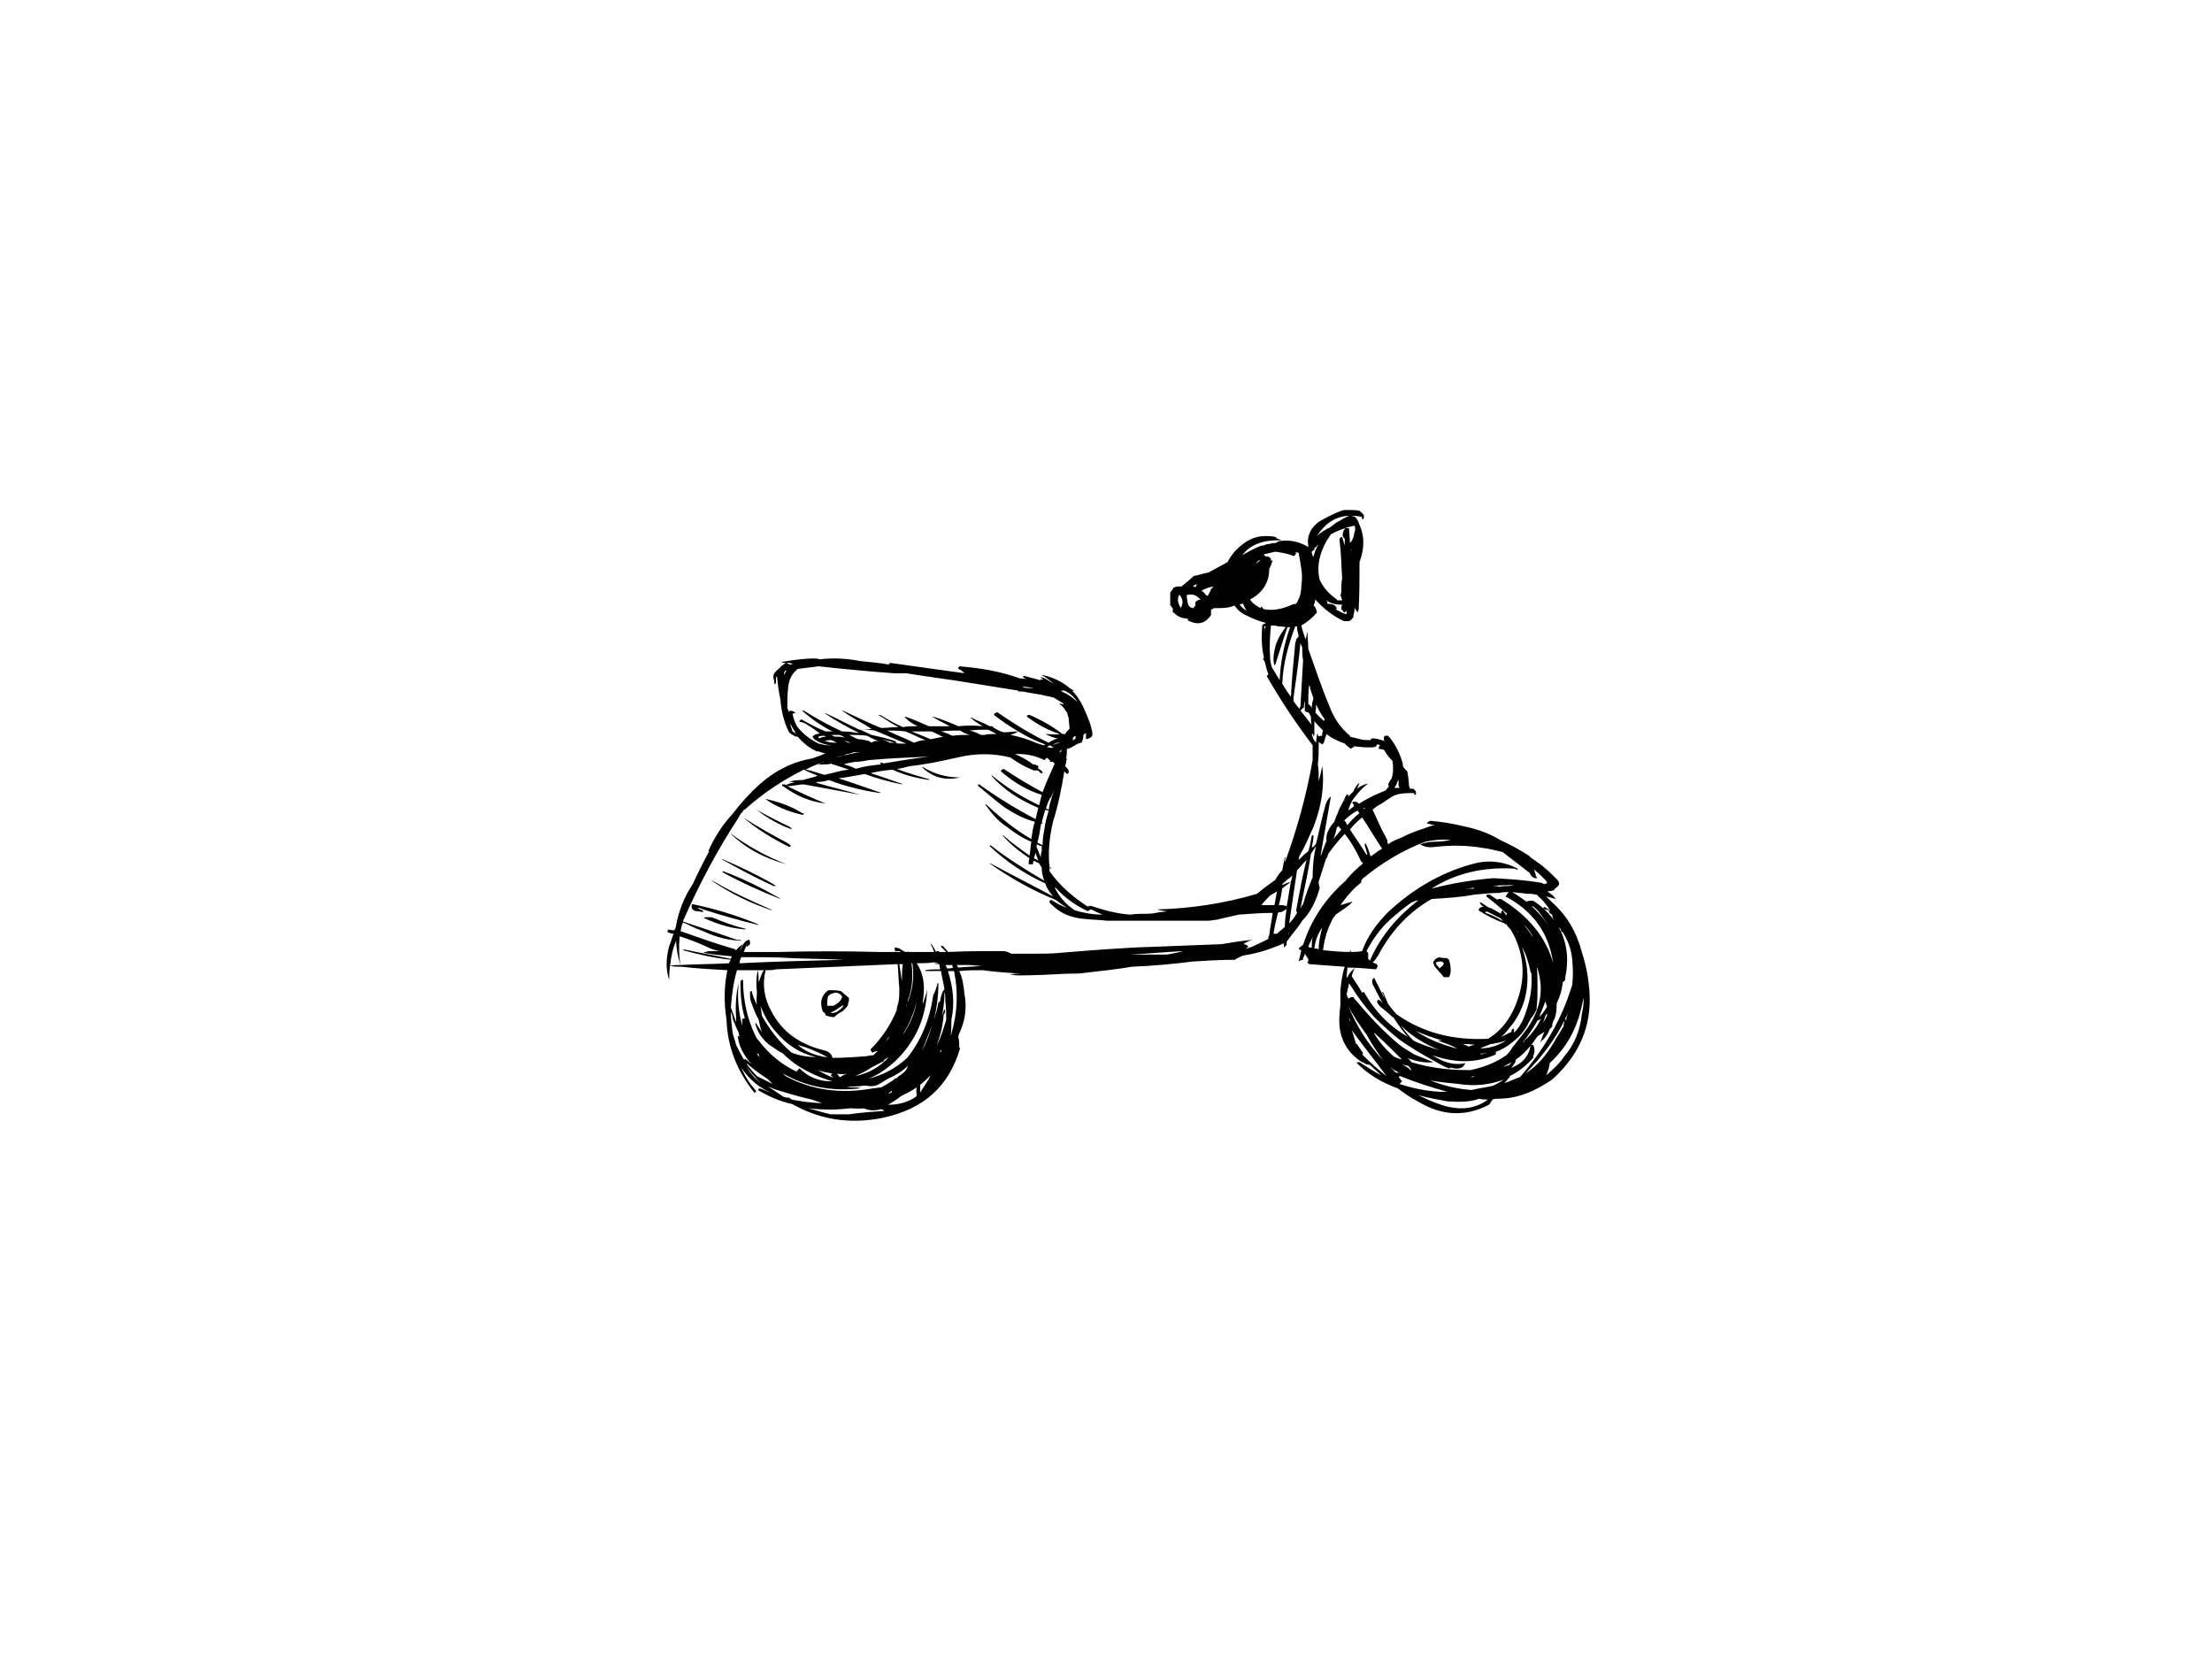 <?xml version="1.0" encoding="utf-8"?>
<!-- Generator: Adobe Illustrator 17.0.0, SVG Export Plug-In . SVG Version: 6.00 Build 0)  -->
<!DOCTYPE svg PUBLIC "-//W3C//DTD SVG 1.1//EN" "http://www.w3.org/Graphics/SVG/1.1/DTD/svg11.dtd">
<svg version="1.1" id="Layer_1" xmlns="http://www.w3.org/2000/svg" xmlns:xlink="http://www.w3.org/1999/xlink" x="0px" y="0px"
	 width="800px" height="600px" viewBox="0 0 800 600" enable-background="new 0 0 800 600" xml:space="preserve">
<g>
	<g>
		<path fill="#010101" d="M507.387,276.463c-0.942-3.768-2.825-7.537-5.338-10.362c-0.315,0-0.315,0-0.315,0
			c-0.312,0-0.626,0-0.626,0c-0.314,0-0.314,0-0.314,0c0,0.312-0.314,0.312-0.314,0.626c0,0.314,0,0.314,0,0.314
			c0,0.314,0,0.314,0,0.629c0.314,0,0.314,0.314,0.314,0.314c-1.256-0.314-2.826-0.943-4.396-0.943
			c-0.315,0-0.629,0.314-0.629,0.314c0,0.315,0,0.315-0.314,0.315c-1.256,0-2.512,0-3.454-0.315
			c-1.256-0.314-2.512-0.628-3.768-0.942v-0.312c-3.455-2.827-5.966-6.595-7.537-10.991c-2.825-6.595-5.024-13.505-7.536-20.412
			c0-2.199-0.312-4.395-0.312-6.28c-0.315,0.94-0.315,1.885-0.629,2.826c-0.628-1.57-1.256-3.455-1.57-5.025
			c2.199-1.255,4.083-2.825,5.653-4.709c-0.315-1.255-0.63-2.198-1.259-2.511c0.315-0.629,0.629-1.571,0.629-2.199
			c2.826,3.14,6.281,5.966,10.363,7.85c0.628,0,1.256,0,1.884,0c0.628-0.314,1.256-0.942,1.57-1.569v-0.627
			c0.315-0.943,0.315-1.884,0.628-2.827c0,0.629,0.314,1.257,0.942,1.884c0-0.314,0-0.627,0.314-0.941
			c0.315-5.653,0.315-11.619,0.315-17.271c1.884-5.025,1.884-9.735-0.315-14.132v-0.313c-0.314-0.629-0.628-1.257-1.256-1.885
			c-0.628-0.314-1.256-0.314-1.884-0.626c-1.256,0.626-2.512,1.255-4.082,2.196c-1.258,0.629-2.198,1.57-3.14,2.199
			c-1.885,0.941-3.455,1.884-4.71,3.14c3.766-5.966,9.105-8.48,16.327-6.909c-0.314,0.629,0,0.944,0.629,0.629
			c0-0.314,0-0.314,0-0.629c0,0,0-0.314,0-0.626c0,0,0-0.315-0.315-0.315c0-0.313-0.314-0.629-0.628-0.629
			c-0.314-0.313-0.314-0.626-0.627-0.626c-0.943-0.315-2.199-0.315-3.455-0.315c-0.628,0-1.57,0-2.198,0
			c-3.141,0.941-5.967,2.512-8.793,4.082c-3.14,2.199-4.71,5.339-4.082,8.793v0.314c0,0,0,0,0,0.314
			c-0.312-0.314-0.628-0.628-0.942-0.628c-2.828-1.57-6.281-2.199-9.735-1.57c-0.628,0.314-0.942,0.628-1.256,0.628
			c-0.628,0-1.256,0-1.884,0.313c-0.942,0-1.884,0.315-2.512,0.628h-0.315h-0.314c-2.51,0.942-4.71,2.198-6.908,3.453
			c2.827-3.766,7.537-5.652,14.132-5.337c-0.629-0.315-0.943-0.628-1.571-0.628c0,0-0.314-0.627-0.628-0.627
			c-1.256-0.314-2.512-0.314-3.454-0.314c-3.142,0-5.652,0.941-8.164,2.825c-2.514,1.885-4.399,4.082-5.653,6.596
			c-2.198,1.255-4.711,2.512-6.908,3.766c-1.884,0.315-3.455,0.943-5.339,1.258c-1.256,1.255-2.826,2.511-4.396,3.766
			c-0.944,0-1.884,0-2.513,0.315c-0.313,0-0.628,0.314-0.628,0.629c-0.312,0.626-0.628,0.626-0.942,1.255c0,0.315,0,0.942,0,1.571
			c0,0.941,0,1.884,0,3.141c0.314,0,0.314,0.313,0.629,0.627c0,0.313,0,0.313,0.312,0.313c0,0.315,0,0.63,0,0.63
			c0,0.314,0,0.627,0,0.941c0,0,0.315,0,0.628,0.315c1.257,1.255,2.829,1.882,4.711,1.882c0,0.315,0,0.315,0,0.315
			c0.312,0.313,0.312,0.627,0.628,0.627c3.454,1.57,5.966,0.629,7.85-2.196c0-0.315,0-0.628,0-0.628c0-0.315,0-0.628,0-1.256
			c0,0,0.315-0.314,0.629-0.314c0,0,0,0,0.312-0.315c0,0,0.314,0,0.628,0c0,0,0,0,0.315,0c2.196,0,4.396,0,6.595-0.94
			c1.57,2.197,3.14,3.139,4.71,3.766c1.882,0.942,4.082,1.884,6.594,2.513c-0.314,0.314-0.628,0.314-0.628,0.627v-0.312
			c-0.314,0.312-0.629,0.312-0.629,0.627c-0.314,3.769-0.314,7.851,0.629,11.62c0,0,0,0-0.314,0.312c0,0,0,0.628,0.314,0.628
			c0,0,0,0.314,0.314,0.629c0.314,1.255,0.627,2.824,1.256,4.394c-0.314,0.315-0.314,0.629-0.629,0.629
			c5.025,8.793,10.677,17.271,16.646,25.122c0,1.57,0,3.452,0,5.338c-2.199,12.56-5.653,25.122-10.051,37.055
			c0-0.628,0-1.257,0.315-1.885h-0.315c-0.314,1.571-0.628,3.141-0.942,4.711c-0.942,0.94-1.884,2.198-2.512,3.455
			c-2.198,1.569-4.396,3.138-6.595,5.022c-11.618,3.454-23.865,5.338-36.113,5.653c0.943,0.314,2.199,0.628,3.455,0.628
			c-0.942,0.314-1.57,0.314-2.196,0.314c-1.57,0.314-3.141,0.629-4.711,0.629c-1.884,0-4.083,0-6.28,0.313
			c-4.712-0.313-9.42-1.57-14.131-3.14c0,0-0.315,0-0.63,0c0,0-0.312,0-0.628,0c0.315,0.312,0.315,0.312,0.628,0.628
			c-5.964-3.768-10.676-7.851-14.445-13.187c0-0.315,0-0.629,0-1.259c0.314,0.314,0.63,0.314,0.63,0.314s0,0,0-0.314
			c-0.315,0-0.63,0-0.63-0.312c-0.628-5.339,0-10.991,1.256-16.33c1.884-5.966,3.141-12.246,4.083-18.211
			c0.314,0.313,0.626,0.628,0.942,0.941c0.314,0,0.314-0.312,0.628-0.312c0,0,0-0.315,0-0.628v-0.315
			c-0.314-0.628-0.628-0.943-1.256-1.57c0.312-0.628,0.312-1.884,0.628-2.826c-0.315,0-0.315,0-0.315,0
			c0.315-0.942,0.315-2.199,0.315-3.454c0.314,0,0.314,0,0.314,0c0.314,0,0.628-0.315,0.94-0.315
			c0.629-0.314,1.258-0.628,2.199-1.254c0.629-0.316,1.256-0.63,1.884-0.63c0.315-0.94,0.628-1.57,0.628-2.51
			c0-0.315,0-0.315,0-0.315l0.314-0.314c0.314,0,0.628-0.314,0.628-0.628c0,0.942,0,1.57,0,2.512
			c0.943-0.314,1.57-0.314,1.885-0.942c0.312,0,0.312,0,0.312-0.312c0.314-0.629,0-1.885-0.312-2.827
			c-0.315-1.884-1.258-3.768-1.885-5.338c-1.255-3.14-2.825-5.967-5.024-8.165c0.315,0,0.628,0,1.256,0
			c-0.941,0-1.57-0.626-2.198-0.942c-2.512-2.198-5.653-3.768-9.735-4.71h-0.312c1.569,0.942,2.824,1.884,4.394,3.14
			c-0.314-0.314-0.626-0.314-0.626-0.314c-1.258-0.63-2.199-1.57-3.455-1.884c-0.628-0.315-0.942,0-0.312,0.314
			c0.312,0,0.626,0.315,0.626,0.315c-0.314,0-0.626,0-0.942,0c0,0.312-0.314,0.312-0.314,0.312c-1.884-0.628-3.768-0.942-5.652-1.57
			l-0.629,0.313c0.314,0.315,0.943,0.629,1.57,0.945c-0.626-0.315-1.57-0.315-2.51-0.315c-6.911-2.512-14.132-3.769-21.982-4.396
			c0,0.314-0.314,0.314-0.314,0.626c0,0.314,0,0.314,0,0.314c0.942,0.314,1.57,0.944,2.198,1.572
			c-9.105-1.258-17.899-2.512-27.006-3.768l0,0c0,0.312-0.314,0.312-0.314,0.626c-3.454-0.626-6.906-0.94-10.363-1.256
			c-4.708-0.942-9.734-1.255-14.759-0.628c-0.627-0.314-1.256-0.314-1.884-0.314c-4.082,0-7.851,0.628-11.932,1.258
			c0.628,0.314,1.256,0.314,1.57,0.314c-0.314,0.312-0.63,0.626-1.258,0.941c-0.312,0.315-0.942,0.942-1.255,1.256
			c-0.942,0.629-1.57,1.572-1.885,2.199c0,0.314,0,0.627,0,0.942c0,0,0,0,0,0.314c0.315,0.628,0.315,1.256,0.315,1.884
			c0,0,0,0,0.312,0.315c0-0.315,0-0.315,0.315-0.629v-0.314c0-0.628,0-1.256,0-1.57c0.312-0.315,0.312-0.628,0.312-0.628
			c0.314,2.826,0.629,5.652,1.258,8.478c0.314,4.083,1.254,8.165,3.138,11.933c0.63,0.628,1.256,0.942,1.885,1.258
			c0.314,0.312,0.629,0.312,0.942,0.312h0.312c1.885,2.198,4.083,4.082,6.911,5.339c-0.315,0-0.629,0-0.943,0
			c0.628,0,1.257,0,1.57,0c0.943,0.312,1.571,0.628,2.513,0.628c-1.57,0.942-3.14,1.256-4.71,1.884
			c-7.225,1.256-13.504,4.396-19.156,9.421c-3.454,3.14-6.909,6.908-9.735,10.677c-3.768,4.08-6.595,8.478-8.792,13.503h0.314
			c-2.198,4.082-4.082,7.848-5.967,11.932l0,0c-3.141,4.712-5.024,9.735-5.966,14.759c0,0.629-0.314,1.256-0.628,1.884
			c-0.629,0-1.256,0-2.199-0.312v0.312c0,0-0.314,0-0.314,0.314v0.315c0.629,0.312,1.257,0.628,2.199,0.628
			c-0.628,1.57-0.942,3.139-1.57,4.394c-1.256,4.711-1.256,8.795,0,12.249c0-1.57,0-3.454,0.314-5.025
			c1.256,0.314,2.512,0.314,4.082,0.314c0,0.314,0,0.628,0,0.628s0-0.314,0-0.628c5.339,0.628,10.991,0.942,16.643,1.257
			c-1.256,5.965-1.256,11.932-0.312,17.897c0.312,9.735,3.766,18.528,10.048,26.379c0.314,0,0.314,0,0.628-0.315v-0.312
			c-2.198-2.512-4.082-5.341-5.339-8.479c2.827,4.397,6.909,7.85,12.247,9.735c-1.882-0.628-3.766-1.57-5.652-2.198
			c0,0-0.314,0.313-0.629,0.628c3.769,2.198,7.851,4.082,12.25,5.024c1.254,0.629,2.51,1.255,3.766,1.884
			c8.793,4.082,18.527,5.338,29.204,3.14c14.759-3.14,23.865-11.305,27.948-25.121c-0.314-0.314-0.314-0.629-0.314-0.629
			c0-1.255,0-2.198-0.314-3.454c0-0.312,0-0.628,0.314-1.256c2.198-4.71,2.826-9.42,1.884-14.446
			c-0.312-2.825-0.628-5.652-1.884-8.164c2.826-0.313,5.652-0.313,8.479-0.313c4.397,0.627,9.105,0.941,13.817,1.256
			c-1.256,0-2.513,0-4.083,0.314c0.942,0,1.885,0.314,3.14,0.314c5.967,0,11.935-0.314,17.9-0.628h0.628
			c1.882,0,3.768,0,5.652-0.315c5.652-0.628,11.305-1.256,16.957-2.198c7.536-0.314,14.759-0.942,21.982-1.884
			c5.024-0.314,10.049-0.628,15.385-0.628c0-0.314,0.315-0.314,0.315-0.314c0.628-0.314,0.944-0.628,1.256-0.628
			c0.628-0.314,0.942-0.628,1.57-0.628c3.769-0.627,7.537-1.572,11.305-3.142c1.256-0.314,2.199-0.94,3.14-1.254
			c0,0.314,0,0.94,0,1.57c0.314-0.315,0.629-0.629,0.943-0.942v-0.314c0-0.629,0-0.943,0.313-1.256
			c0.628-0.942,1.257-1.57,1.884-2.512c1.256-1.57,2.514-3.141,3.455-4.711c3.14-3.14,5.024-7.222,6.28-11.619
			c0-0.314,0-0.626,0-0.626c-0.314-0.63-0.314-1.258-0.314-1.885c0.943-2.826,1.884-5.966,2.826-8.793c0-0.313,0-0.313,0-0.313
			c0,0.313,0,0.628,0,0.628l0.314-0.315c0-0.627,0.315-0.942,0.315-1.255c1.884-2.513,3.768-5.024,5.964-7.223
			c2.513,3.14,4.397,6.594,5.967,10.049c0.314,0.314,0.628,0.314,0.628,0.627c-2.198,1.884-4.396,3.769-6.28,6.281
			c-7.537,6.594-12.561,14.445-15.387,23.238h-0.314c0,0.312,0,0.312,0,0.312c-0.314,0-0.629,0.314-0.629,0.314
			c-0.312,0.315-0.312,0.315-0.627,0.63c0,0,0,0.315,0.314,0.315c0,0,0.312,0.312,0.628,0.312c-0.315,1.57-0.628,2.826-0.942,4.082
			c0.314-0.314,0.942-0.628,1.57-0.628c0-0.314,0-0.628,0-0.628c0.314-0.628,0.627-0.942,0.627-1.568
			c0.315,0.313,0.315,0.313,0.315,0.313c0,0.314,0,0.314,0.314,0.628c0,0,0.315,0.314,0.315,0.628c0.312,0,0.312,0.314,0.312,0.628
			c0,0,0,0.314,0,0.628c-0.312,0-0.312,0.315-0.312,0.315c0.312,0.312,0.625,0.626,0.625,0.626
			c4.399,0.316,8.481,0.628,12.875,0.942c-0.941,2.827-1.255,5.652-1.57,8.479c0,0.629,0,1.255,0,1.57c0,1.255,0,2.199,0,3.454
			c0,1.257-0.314,2.512-0.314,4.082c-0.627,7.223,2.199,13.189,8.165,16.958h0.314c0.942,0.628,1.57,0.942,2.512,0.942
			c1.258,1.256,2.827,2.511,4.083,3.769c-2.513-1.259-5.339-3.141-7.85-4.711c0,0,0,0-0.315,0c0,0-0.314,0-0.628,0v0.312
			c3.14,3.14,7.223,5.969,11.619,7.851c1.256,0.628,2.199,0.942,3.14,1.257c2.512,1.882,4.711,3.452,7.222,4.71
			c8.795,5.338,17.271,5.652,25.751,1.256c0.314-0.314,0.628-0.629,0.628-0.943c0.313-0.312,0.627-0.626,0.627-0.941
			c0.943-0.315,1.57-0.315,2.199-0.315c5.966,0,11.305-1.884,16.957-5.336c0.941-0.63,2.199-1.258,3.14-2.199
			c9.105-8.479,13.503-18.527,12.875-30.461c-0.314-5.336-1.256-10.36-2.826-15.072c-1.884-7.222-5.338-13.19-10.99-18.213
			c-0.629-0.628-1.259-1.257-1.885-1.884c1.256,0.314,2.198,0.627,3.456,0.941c-0.629-0.941-1.258-1.57-1.885-1.884
			c-0.314-0.314-0.628-0.626-0.943-0.626v-0.314c0.629,0,1.259,0,1.884-0.315c0.315,0,0.629-0.314,0.629-0.628
			c0.628-0.314,1.256-0.942,1.57-1.57c0-0.628-0.314-1.256-0.628-1.569c-2.512-2.515-4.71-4.711-7.535-6.595
			c-0.942-0.628-1.884-1.256-2.826-2.198c-3.455-2.198-6.909-4.082-10.363-5.652c-4.082-2.515-8.793-4.083-13.503-5.027
			c-3.769-0.94-7.851-1.57-11.619-1.884h-0.314c0,0-0.314,0.314-0.628,0.314c-0.314,0.315-0.314,0.315-0.314,0.63
			c1.256,0.314,2.512,0.626,3.769,0.94c-0.943-0.314-1.885-0.314-2.513,0c-3.454,1.258-6.908,2.199-10.363,4.083
			c-1.57,0.628-3.454,1.258-5.024,2.513c-0.315-0.629-0.315-1.256-0.315-1.57c-0.312-0.629-0.626-0.943-0.626-1.257
			c-1.884-3.14-3.14-6.594-4.71-9.735c0.942-0.628,1.57-1.255,2.197-1.57c1.257-0.628,2.513-1.57,3.455-2.198
			c0.944-0.626,1.884-1.256,2.826-1.571c1.884-0.627,4.082-0.627,6.594-0.627c0,0,0,0,0,0.314c0,0.313,0.315,0.313,0.315,0.313
			c0.314,0,0.314,0,0.314,0c0-0.313,0-0.627,0-0.941c0,0,0-0.314-0.314-0.629c0,0-0.315-0.314-0.629-0.627c-0.312,0-0.941,0-1.256,0
			c0-0.314,0-0.628-0.314-0.943c0-1.57-0.312-3.766-0.628-5.336c-0.313-0.315-0.628-0.629-0.628-0.629
			c-0.314-0.314-0.626-0.629-0.942-1.256C507.387,277.091,507.387,276.777,507.387,276.463z M504.875,284.942
			c-0.313,0-0.313,0-0.628,0c0.628-0.629,0.941-1.57,1.256-2.513c0.314-0.312,0.314-0.312,0.314-0.312c0,0.626,0,0.626,0,1.256
			c0,0.314,0,0.627,0,0.941c0.315,0.315,0.315,0.315,0.315,0.629C505.817,284.942,505.503,284.942,504.875,284.942L504.875,284.942z
			 M502.363,284.313c-0.314,0.315-0.629,0.943-1.256,1.57c-3.14,1.257-6.595,2.827-9.42,4.711h-0.315
			c-0.314-0.314-0.628-0.628-1.256-0.628c0,0,0,0-0.312,0c0,0-0.315,0-0.629,0c0,0,0,0.314,0,0.628c0,0,0.314,0.314,0.629,0.628
			c-0.315,0-0.315,0-0.315,0.315c0,0,0,0,0.315,0c-0.943,0.627-1.571,1.255-2.199,1.568c0.314-1.256,0.942-2.512,1.57-3.768
			c1.57-2.198,3.454-4.396,5.653-5.966c-1.57,0.314-2.828,0.941-4.083,1.884c0.314-0.628,0.628-1.257,0.943-1.884
			c-0.315,0-0.629,0-0.629,0.314c-0.628,0.626-1.255,1.57-1.57,2.512c-0.628,0.628-1.256,1.255-1.884,1.884c0-0.314,0-0.629,0-0.629
			c-0.314-0.313-0.314,0-0.628,0c-0.629,0.945-0.942,2.199-1.57,3.141c-0.629,1.256-1.256,2.198-1.57,3.455
			c-0.629,1.254-0.943,2.198-1.256,3.138c-2.198,2.513-3.14,4.712-2.828,6.911c-0.628,1.57-1.256,3.14-1.882,5.022
			c0,0-0.315,0.315-0.315,0.629c1.256-7.223,2.512-14.446,3.768-21.668c-0.628,0.315-1.256,1.256-1.882,2.826
			c-1.257,4.396-2.199,9.107-3.455,14.131l0,0c-0.314,0.629-0.944,1.256-1.57,1.57c0.315-1.57,0.626-3.14,0.626-4.394
			c-0.311-0.315-0.626,0-0.626,0c-0.314,1.884-0.628,3.765-1.256,5.651c-1.257,0.942-2.512,2.197-3.454,3.14
			c0-0.315,0-0.943,0.314-1.57c1.882-3.141,3.452-6.909,5.022-10.363c2.829-7.223,4.083-14.76,3.142-21.982
			c-0.313,1.57-0.628,3.456-1.256,5.338c0-2.198,0-4.082-0.314-5.966c0.314-2.51,0.314-4.71,0.314-7.221c0-0.316,0-0.63,0-0.944
			c0.314,0.314,0.628,0.628,1.57,0.944c0-0.316,0-0.63,0.314-0.63c0.314-1.256,0.629-2.198,0.942-3.14
			c1.884,1.57,4.083,2.513,6.594,3.454c0.629,0.63,1.257,1.256,2.199,1.885c0.314-0.315,0.942-0.629,1.257-0.629
			c0,0,0,0-0.315-0.314c2.512,0.314,5.024,0.628,7.851,0.314c0,0,0.312-0.314,0.628-0.626v-0.314c0.314,0,0.627,0,1.256,0.314
			c-0.314,0-0.629,0.626-0.629,1.256c0.629,0,1.257,0.314,1.885,0.314c0.942,1.57,1.884,2.828,3.14,4.082
			c0.314,2.199,0.314,4.398-0.315,6.281c-0.311,0.628-0.941,1.255-1.255,2.198C502.049,283.687,502.049,283.999,502.363,284.313z
			 M524.659,303.784c-1.57,0.314-3.455,0.625-5.653,0.625c-1.884,0-3.768,0.315-5.338,0.945c1.256,0.941,3.14,1.255,5.338,0.941
			c5.653-0.627,11.305-0.627,16.958,0.314c2.512,0.314,5.022,0.942,7.536,1.57c3.14,2.512,6.595,5.025,9.735,7.535
			c0.313,0.945,0.941,1.572,1.882,1.885h0.315c0.314,0,0.314,0,0.628,0.314c-0.314-0.314-0.314-0.628-0.314-0.628
			c0-0.314,0-0.314-0.314-0.314v-0.312c0-0.315,0-0.63-0.315-0.945v-0.312l0,0c0-0.312-0.312-0.628-0.312-0.942
			c1.57,1.254,3.14,2.826,4.396,4.082c0,0.314,0,0.314,0.315,0.628c0,0,0,0,0,0.314c-0.315,0-0.629,0-0.943,0.314
			c-0.628-0.314-1.256-0.628-1.885-0.628c-5.652-0.941-10.989-1.256-16.641-1.57l0,0c-7.537,0.629-15.073,1.884-22.296,3.768
			c8.793-5.653,18.841-7.85,29.832-7.223c0.314,0,0.629,0,0.629,0.315c0.312,0,0.626,0,0.626,0c0.314-0.315,0.314-0.315,0-0.315
			c-4.083-2.197-9.107-3.138-14.131-2.197c-12.247,2.826-23.238,9.106-32.658,17.899c-4.082,4.083-7.537,8.793-9.421,14.129
			c-1.57,0.315-2.825,0.315-4.082,0.315c0-0.315,0-0.315,0-0.628c-0.314,0.312-0.314,0.312-0.314,0.628
			c-3.14,0-6.595-0.315-9.735-0.628c0.314-2.827,0.943-5.339,1.885-7.851c0.312-0.942,0.94-1.882,1.254-2.826
			c0.315-0.627,0.63-1.256,1.256-1.885c0-0.312,0.314-0.312,0.629-0.625c2.198-1.571,4.396-2.827,5.652-4.397
			c-1.57,0.314-2.827,0.941-4.397,1.256c0.315-0.315,0.629-0.942,0.943-1.256c1.884-2.513,4.083-5.025,6.594-6.909
			c0-0.314,0-0.314,0-0.628c0.314-0.313,0.314-0.628,0.314-0.628c6.909-5.653,14.445-10.363,22.924-13.504
			C518.378,303.784,521.519,303.469,524.659,303.784z M513.039,325.451c-0.314,0-0.314,0.314-0.314,0.314
			c-7.537,5.966-13.502,12.875-17.271,21.667c-0.312-0.314-0.312-0.314-0.626-0.628c0-0.314,0-0.628,0-1.256c0,0,0-0.314,0-0.627
			v-0.315c-0.315-0.314-0.315-0.314-0.629-0.629c2.199-4.08,4.711-7.848,8.479-11.305c2.51-2.195,5.025-4.395,7.851-6.279
			C511.155,326.079,512.098,325.765,513.039,325.451z M548.211,320.112c-0.944,0-1.885,0.314-2.513,0.314
			c-1.256,0-2.198,0-3.454,0.315c-0.628-0.315-1.57-0.315-2.513-0.315C542.558,320.112,545.384,320.112,548.211,320.112z
			 M542.87,325.136c-0.312,0-0.312,0-0.312,0c-0.314,0-0.628,0-0.628,0c-0.314,0-0.314,0.315-0.314,0.315
			c-0.942-0.629-1.885-1.256-2.826-1.885c0,0,0,0-0.314,0c0,0-0.315,0-0.629,0l0,0c-0.312,0.314-0.312,0.314-0.312,0.629
			c2.512,1.884,5.024,4.082,7.536,6.281c-0.315,0.313-0.315,0.625-0.315,0.625c-0.312-0.625-0.94-1.255-1.254-1.882
			c-0.63,0.314-0.63,0.628-0.63,1.257c-1.254-0.629-2.51-1.571-4.08-2.199c0,0,0,0-0.314,0c-0.942-0.628-1.885-1.257-2.827-1.884
			c-0.628,0-0.628,0.313-0.314,0.313c0.314,0.629,0.629,0.943,1.256,1.256c-0.942,0-1.57,0.315-1.884,1.258
			c2.828,1.882,5.967,3.452,9.421,4.711c0,0.312,0.314,0.312,0.626,0.312c0.315,0.628,0.944,1.258,1.571,1.885
			c4.71,7.848,5.652,16.643,2.512,25.435c-2.198,6.595-5.967,11.305-10.677,14.131c-12.559,0.628-23.552-2.198-32.973-8.792
			c-1.255-1.257-2.195-2.512-3.138-3.769c-0.628-1.57-1.256-2.825-1.885-4.395h-0.312c0.312,0.625,0.628,1.57,0.942,2.511
			c-1.256-2.511-2.512-5.024-3.769-7.537c-0.627,0-0.942,0.943-0.627,2.199c1.255,2.198,2.197,4.711,3.766,6.908
			c-0.626-0.626-0.94-0.94-1.57-1.256c-0.942,0.315-0.627,1.256,0.629,2.512c1.57,1.258,3.14,2.512,4.396,3.769
			c0.314,0,0.628,0.314,0.628,0.628c1.57,2.196,3.14,4.71,5.025,6.594c-6.595-3.768-11.933-9.105-16.015-16.327
			c0,0-0.315,0-0.629,0.313c-1.256-2.199-2.512-4.083-3.768-5.967c0.314-1.256,0.628-2.197,1.256-3.14
			c-0.942,0.943-1.884,1.57-2.198,2.513h-0.314v0.314c0,0,0,0,0,0.313c-0.314,0-0.314,0.314-0.628,0.628
			c0-1.255,0.314-2.512,0.314-3.768c3.454,0,6.908,0.314,10.362,0.628c0-0.314,0-0.314,0.315-0.314c0-0.314,0-0.628,0.314-0.628
			c0-0.314,0-0.626-0.314-0.626c0-0.316,0-0.316,0-0.316c-0.628-0.314-0.943-0.314-1.57-0.626c0.942-0.629,1.57-1.885,2.197-2.827
			c4.71-8.793,10.991-15.387,19.156-20.098c5.024-0.314,10.363-0.626,15.387-1.57c3.14-0.314,6.28-0.628,9.107-0.628
			c1.256-0.312,2.198-0.312,3.454-0.312c-0.314,0.312-0.314,0.312-0.628,0.626c0,0.314-0.315,0.628-0.628,0.943
			c10.049,5.338,15.701,13.188,17.269,24.179C559.201,338.953,552.605,331.102,542.87,325.136z M532.824,321.054
			c0,0,0.313,0,0.313,0.314c-1.256,0-2.826,0-4.082,0.314C530.311,321.368,531.565,321.368,532.824,321.054z M537.219,330.161
			c0-0.628,0.628-0.628,1.571,0c1.256,0.628,2.511,1.256,3.768,1.885c0.312,0.314,0.628,0.625,0.942,0.941c-0.314,0-0.314,0-0.314,0
			C541.3,331.731,539.104,330.789,537.219,330.161z M561.398,319.17c0-0.314,0-0.314,0-0.314c0.313,0,0.313,0,0.313,0
			C561.398,318.856,561.398,318.856,561.398,319.17z M552.291,323.252c0.943,0,2.199,0,3.141,0.314h0.314c0,0,0.314,0,0.314,0.314
			c1.884,1.572,3.455,3.455,4.71,5.653c-0.628-0.628-1.255-0.943-2.198-1.572c0,0,0,0-0.315,0.315
			c-0.312,0.313,0.315,0.628,1.885,0.942c0,0.628,0.314,0.942,0.628,1.257c0.315,0,0.315,0.313,0.628,0.313
			c0,0.942,0.313,1.571,0.942,2.512c-1.884-2.825-4.396-5.339-7.85-7.536c-0.943,0-1.885,0-2.513,0.314
			c-1.57-1.257-3.14-2.199-5.024-3.454C548.837,322.938,550.407,322.938,552.291,323.252z M554.175,327.961c0-0.312,0-0.312,0-0.312
			c0.942,0.628,1.572,1.256,2.199,1.884c1.882,2.513,3.452,4.71,4.711,7.222C559.516,333.616,557.003,330.476,554.175,327.961z
			 M562.968,333.93c0,0.312,0.314,0.627,0.314,0.627c0.314,0.629,0.628,0.943,1.256,1.571c0,0.312,0,0.627,0.314,0.942
			c0,0,0,0,0.315,0c1.884,3.14,3.14,6.281,3.454,10.048c0.314,3.14,0.314,6.28,0,9.107c-0.314,0.942-0.629,1.884-0.944,2.826
			c-3.768,11.303-10.048,21.352-17.897,30.46c-1.885,0.628-3.769,1.57-5.653,2.199c0.626-0.629,1.256-1.571,1.884-2.199
			c0,0,0,0,0-0.315c3.14-1.57,5.966-3.766,8.479-6.592c0-0.314,0-0.314,0-0.629c0.626-1.255,0.626-2.825,0-4.082c0,0,0,0-0.315,0
			c-0.312,0-0.628,0.314-0.628,0.314c-0.627,3.768-2.826,6.28-6.594,7.851c-0.314,0-0.314,0-0.314,0
			c0.314-0.314,0.628-0.628,0.942-1.256c0.314-0.315,0.629-0.942,0.629-1.57c1.884-1.257,3.766-3.141,5.336-5.025
			c0.943-0.941,1.57-2.198,2.513-3.452c0.942-0.629,1.57-0.943,2.512-1.572c-0.628,1.256-0.942,2.512-1.57,3.768
			c1.57-1.256,2.825-2.826,3.454-4.711c0.314-0.312,0.629-0.625,0.942-0.941c0-0.314,0-0.629,0-0.629
			c0-0.626,0.313-0.94,0.313-1.254c0.945-1.57,1.257-3.454,1.257-5.652c0-0.315,0-0.944,0.314-1.57
			c0.944-1.884,1.57-4.083,1.885-6.595v-0.315c0.312-0.314,0.628-0.314,0.628-0.627c0.313-0.314,0.313-0.314,0.313-0.628
			c0,0,0-0.315,0-0.629C567.678,345.862,566.422,339.582,562.968,333.93z M323.372,243.492c1.568,0,3.138,0,4.396,0
			c7.536,1.255,15.385,2.199,22.923,3.454c5.967,0.94,11.619,1.884,17.585,2.826c0,0.314,0,0.314,0.314,0.314
			c0.943,0,1.885,0,2.826,0.314c1.884,0.315,3.769,0.628,5.653,0.944c0,0,0,0-0.312,0c1.569,0.312,3.139,0.626,4.394,0.942
			c0.314,0.312,0.629,0.312,0.944,0.627c0.626,0.315,1.57,0.943,2.51,1.57v0.315c-0.312,0-0.627-0.315-1.255-0.315h-0.315
			c0.943,0.63,1.885,1.57,2.512,2.826c0.315,0.314,0.315,0.314,0.315,0.314c0.314,0.629,0.314,1.57,0.628,1.885
			c0,1.256,0.314,2.826,0.314,4.082c-0.314,0.314-0.628,0.628-0.942,0.942c-0.315,0.314-0.315,0.628-0.628,0.942
			c-0.314,0-0.629,0-0.942,0c-3.768-2.826-7.536-5.024-11.933-6.908c0,0,0,0-0.314,0c-0.315,0-0.315,0-0.63,0.314
			c0,0.313,0,0.313,0,0.313c3.769,2.827,7.851,5.025,11.935,6.281c-1.885,0.314-3.769,0-5.339,0c1.57,0.629,3.14,1.57,4.71,1.57
			c-1.57,0.314-2.51,0.943-3.454,1.57c-6.592-3.14-12.561-6.908-18.527-10.991c-0.315,0-0.315,0-0.315,0
			c-0.312,0.315-0.625,0.315-0.625,0.315c-0.315,0.314-0.315,0.314-0.315,0.628c2.826,2.198,5.651,4.082,8.792,5.966
			c-1.882,0-3.768,0.314-5.338,0.314c-1.254-0.314-2.198-0.942-3.454-1.57c0,0-0.314-0.314-0.63-0.628c-0.312,0-0.626,0-0.94,0
			c-2.199-1.256-4.396-1.884-6.595-3.14h-0.314c1.258,1.256,2.828,2.198,4.398,3.14c-2.828-0.314-5.653-0.314-8.793,0
			c-2.826-1.256-5.966-2.512-9.107-3.455c-0.312,0-0.628,0-0.312,0c1.884,1.257,4.082,2.199,6.278,3.455c-2.511,0-5.024,0-7.536,0
			c-2.824-1.256-5.652-2.512-8.478-3.455h-0.314c1.256,1.571,2.826,2.513,4.71,3.455c-1.884,0-3.769,0-5.339,0.314
			c-2.824-1.256-5.652-2.826-8.164-4.396h-0.628c2.513,1.57,4.71,3.14,7.222,4.396c-2.198,0-4.396,0.314-6.28,0.314
			c-4.71-1.884-9.107-4.083-13.815-6.28h-0.315c3.454,2.512,7.222,4.396,10.675,6.594c-1.57,0.314-3.14,0.314-4.394,0.314
			c-4.082-1.884-8.165-4.082-12.247-5.966h-0.315c4.082,2.826,8.166,5.024,12.562,7.222c-1.884-0.314-4.082-0.628-6.281-0.628
			c-4.712-2.198-9.421-4.71-13.817-7.535c-0.628,0-0.628,0-0.628,0c3.455,3.14,7.223,5.652,10.991,7.535c-0.942,0-1.885,0-2.512,0
			c-3.14-1.256-5.967-2.826-8.793-4.396l0,0c-0.312,0.314-0.312,0.314-0.628,0.628c0,0,0,0,0,0.314c1.256,0,2.198,0.628,3.14,1.256
			c1.571,0.942,2.826,1.884,4.082,2.826c-0.314,0.314-0.627,0.314-0.941,0.314c-0.315,0-0.943,0.314-1.257,0.629
			c-0.313,0.312-0.313,0.312-0.313,0.312c0.313,0.628,0.627,0.942,0.941,1.258c0,0,0,0,0.314,0c0.629,0.626,1.57,0.94,2.513,1.254
			c0.942,0.316,2.196,0.63,3.138,0.63c-0.312,0-0.627,0-0.942,0c-1.254,0-2.51-0.314-3.768-0.63c-3.14-1.57-5.652-3.454-7.85-6.28
			c-0.628-1.256-1.258-2.826-1.572-4.396c0,0,0.314-0.314,0.629-0.314c0.314,0,0.314,0,0.314-0.315l0,0
			c-0.629-0.314-1.254-0.626-1.884-0.626c0,0-0.315,0.312-0.315,0.626c-0.314-0.626-0.314-0.941-0.626-1.57
			c0-2.512,0-4.708,0.312-7.536c0.314-3.14,1.57-5.024,3.454-6.595c2.513-0.314,5.027-0.626,7.537-0.94
			C304.845,241.92,314.265,242.864,323.372,243.492z M371.415,248.829c-0.626,0-1.256-0.314-1.882-0.628
			c1.572,0.314,2.826,0.314,4.396,0.628c-0.314,0-0.63,0-0.942,0C372.359,248.829,371.729,248.829,371.415,248.829z M285.689,240.35
			c-0.315,0-0.629-0.314-1.256-0.626c0.626,0,1.256,0,2.196,0.312C286.319,240.35,286.003,240.35,285.689,240.35z M283.805,242.864
			c0-0.314,0.314-0.314,0.628-0.314c-0.314,0.627-0.628,0.942-0.944,1.57C283.49,243.804,283.49,243.492,283.805,242.864z
			 M303.275,265.786c0.625,0,1.255,0.315,2.195,0.942c-1.254-0.314-2.195-0.314-3.452-0.314c-0.314,0-0.942-0.312-1.257-0.628
			C301.704,265.786,302.646,265.786,303.275,265.786z M296.051,266.414c0.628-0.312,1.257-0.312,2.198-0.312
			c0,0,0.315,0.312,0.629,0.312c-0.944,0-1.884,0.314-2.827,0.628C296.051,266.728,296.051,266.414,296.051,266.414z
			 M298.249,267.986c0.942-0.314,1.57-0.314,2.512-0.314c0.629,0.314,1.257,0.626,1.885,0.94c-1.256,0-2.198,0-3.14-0.314
			C299.191,268.298,298.878,267.986,298.249,267.986z M295.424,276.777c0.941-0.314,1.57-0.314,2.51-0.314
			c0.944,0,1.884,0,2.826-0.315c0,0.315,0.315,0.315,0.629,0.315c1.885,0.628,3.769,1.255,5.652,1.884
			c-3.142,0.314-5.966,1.258-8.793,1.884c-2.511-0.626-4.708-1.57-6.908-1.884c1.884-0.941,3.768-1.884,5.967-2.51
			c0-0.315,0.314-0.315,0.626-0.315C296.994,275.837,296.365,276.463,295.424,276.777z M307.67,268.612c0.629,0,1.258,0,1.57,0
			c-0.628,0-1.256,0-2.198,0c-0.627,0-1.256-0.626-1.882-0.626C306.1,267.986,306.729,268.298,307.67,268.612z M304.53,275.837
			c-0.314,0-0.314,0-0.314,0.311c0-0.311-0.316-0.311-0.628-0.311C303.9,275.837,304.216,275.837,304.53,275.837z M305.159,273.323
			c0,0,0,0,0.311,0c0,0,0,0,0-0.315c0.315,0,0.629,0,0.629-0.313c0.942,0,1.884-0.314,2.512-0.629c0.942,0,1.885,0,2.512,0
			c-3.14,0.315-5.964,1.258-8.793,1.887C303.275,273.637,304.216,273.323,305.159,273.323z M305.159,276.463
			c1.57-0.626,2.824-0.626,4.08-0.942c1.884,0,3.455-0.314,5.025-0.628c7.222-0.628,14.445-0.94,21.667-1.256
			c-5.339,0.628-10.991,1.57-16.643,2.51c0-0.311,0-0.311-0.314-0.311c-0.628,0-0.942,0-0.314,0.626
			c-3.14,0.314-5.966,0.628-9.107,1.57C308.299,277.406,306.729,276.777,305.159,276.463z M287.259,264.844
			c-0.315,0-0.629-0.314-0.629-0.314c-0.311-0.942-0.626-1.884-0.941-2.826c0.314,0.628,0.63,0.628,0.63,0.942
			c0.625,1.256,1.254,1.884,1.57,2.826C287.888,265.472,287.573,265.158,287.259,264.844z M282.862,283.687v0.312
			c0,0.314,0,0.314,0.315,0.314c-0.315,0-0.628,0-0.942,0c0.314,0,0.626,0,0.942,0c4.711,3.455,9.734,5.653,15.387,6.281l0,0
			c-4.71-1.884-9.421-4.082-13.817-6.281c2.196,0,4.082-0.626,5.966-0.626c6.909,1.256,13.817,2.512,20.411,3.766l0,0
			c-5.338-1.57-10.675-2.825-16.015-4.395c0.315-0.315,0.942-0.315,1.57-0.315c0.943,0,1.885-0.314,3.14-0.626
			c5.652,2.196,11.933,3.766,18.528,4.71c0-0.314,0-0.314-0.314-0.314c-4.711-1.57-9.734-3.454-14.757-5.024
			c2.824-0.315,5.964-0.942,9.42-1.571c4.396,1.571,8.792,2.826,13.501,3.769c0-0.314,0-0.314-0.312-0.314
			c-3.455-1.256-7.223-2.513-10.992-3.768c2.513-0.628,5.025-0.944,7.851-1.258c4.083,1.884,8.795,3.141,13.503,3.769
			c-0.314-0.315-0.314-0.315-0.314-0.315c-4.082-1.255-7.851-2.196-11.619-3.768c1.572,0,3.142-0.627,4.71-0.942
			c5.969-0.628,11.62-1.884,17.272-3.138c6.594-1.572,12.875-1.572,19.156,0c2.512,1.884,5.338,3.454,8.478,4.708
			c0.314,0,0.942,0,1.256,0s0.628,0.315,0.628,0.315c0.314,0.313,0.314,0.628,0.628,0.628c0.315,0,0.315,0,0.628,0
			c0-0.315,0-0.628-0.312-0.628c0-0.315-0.315-0.315-0.629-0.629c0,0-0.314-0.314-0.628-0.314c0,0,0-0.315,0-0.627v-0.315
			c-0.314-0.314-0.628-0.314-0.628-0.314c-0.314-0.314-0.628-0.314-1.256-0.314c-1.885-1.57-4.396-2.826-6.594-3.768
			c0.314,0,0.627,0,1.255,0c3.14,0,6.281,0.628,9.421,2.198c0,0,0.314-0.315,0.628-0.628c0,0,0,0,0.315-0.312
			c0,0.312,0.312,0.312,0.626,0.625c0.314,0.315,0.314,0.315,0.628,0.629l-0.314,0.314c0.63,0,0.944,0,1.256,0
			c0,0.315,0.314,0.315,0.628,0.626c-1.57,3.457-3.14,6.911-4.396,10.365c-4.71-2.513-9.421-5.339-14.131-8.479
			c-0.314,0.314-0.628,0.314-0.943,0.628c0,0,0,0,0,0.315c4.399,3.766,9.421,6.906,14.762,8.476
			c-0.315,1.257-0.629,2.513-0.943,3.769c-5.967-2.824-11.619-6.28-16.959-10.675h-0.312c4.711,5.336,10.363,8.792,16.957,11.618
			c-0.314,1.256-0.628,2.512-0.942,4.083c-7.222-3.768-13.817-7.85-20.411-12.561c-0.314,0-0.628,0-0.314,0.626
			c3.14,2.513,6.28,5.339,9.734,7.851c3.455,2.199,6.909,4.083,10.677,5.024c-0.628,1.885-0.944,4.082-1.256,6.281
			c-5.966-3.454-11.303-7.85-16.329-12.561h-0.315c1.885,2.826,4.397,5.966,7.851,8.165c2.827,2.196,5.652,4.082,8.793,5.336
			c-0.312,1.57-0.312,3.457-0.628,5.027c-3.14-2.198-6.595-4.711-9.421-7.222c-0.628-0.315-0.628-0.315-0.314,0
			c2.827,3.14,6.281,5.964,9.735,8.164c-0.314,0.628-0.314,1.256-0.314,2.198c0.314,0,0.629,0,0.942,0c0,0,0.312,0,0.628,0
			c0-0.628,0-0.942,0.314-1.256c0.628,0.314,1.256,0.628,1.884,0.941c0.314,0.629,0.628,0.943,0.943,1.57
			c0,1.572,0.312,3.141,0.94,4.712c-6.908-4.082-13.503-8.164-19.469-12.874l-0.314,0.311c5.966,5.655,12.561,10.05,20.097,13.504
			c0.629,1.884,1.57,3.142,2.826,4.711c-7.537-4.083-15.073-7.851-22.609-11.934h-0.314c7.537,5.339,15.385,9.735,23.866,13.19
			c1.255,0.942,2.512,1.884,4.082,2.826c-2.198-0.628-4.082-1.884-5.652-2.826c-0.944,0.314-0.944,0.942,0.314,1.884
			c3.14,3.141,7.222,4.711,11.932,5.025c2.826,0.311,5.339,0.311,7.851,0.627c12.247,0,24.493,0,36.741,0
			c0.941,0,1.882-0.315,2.826-0.315c2.512-0.625,5.336-1.255,8.165-1.882c4.082-0.313,8.162-0.628,12.246-0.628
			c-0.314,2.511-0.942,5.339-1.256,8.164h-0.314h0.314c-0.314,0.315-0.314,0.628-0.314,1.258c-2.513,1.255-5.024,2.51-7.536,3.454
			c-0.315,0-0.629,0-0.942,0c0.626,0,0.942-0.314,1.255-0.63c-0.313-0.314-0.313-0.314-0.628-0.626
			c-0.314,0-0.626-0.314-0.942-0.314c-0.312,0-0.312,0-0.312,0c0.94-0.629,2.196-1.256,3.452-1.57
			c-3.768,0.314-7.535,0.941-11.303,1.57c-7.851,0.314-16.015,0.626-24.18,0.94c-11.305,0.315-22.61,1.258-34.228,2.199
			c-3.14,0.315-6.281,0.315-9.735,0.315c-3.455,0-6.909,0-10.049,0c0.628,0,1.257,0,1.885,0c0-0.315,0-0.315-0.315-0.315
			c-0.628-0.314-1.57-0.629-2.512-0.629c-0.314,0-0.629,0-0.629,0c-6.592,0-12.874,0-19.152,0.315
			c-0.629-0.94-1.259-1.57-1.885-2.199c-0.629,0-0.943,0-0.314,0.629c0.314,0.314,0.941,0.942,1.57,1.57c-0.942,0-1.885,0-2.512,0
			c-0.315-0.315-0.315-0.315-0.315-0.315s0,0-0.313,0c0,0-0.315,0-0.629,0.315c-0.312-0.94-0.942-1.885-1.57-2.826h-0.313
			c0.628,0.94,0.941,1.885,1.255,2.826c-3.14,0-6.278,0-9.106,0c-0.314,0-0.314,0-0.314-0.315l-0.315,0.315
			c-0.312,0-0.626,0-0.626,0c-0.944-0.315-1.57-0.94-2.198-1.256c-0.629-0.314-1.256-0.314-1.884-0.314
			c0.314,0.314,0.314,0.942,0.314,1.57c-2.199,0-4.397,0-6.281,0c-11.935-0.315-23.865-0.315-35.485,0c-4.396,0-8.792,0-12.874,0
			c0.314-1.256,0.941-2.199,1.256-3.14v0.314c-0.315,0.314-0.315,0.626-0.315,0.94c0.629-0.314,0.943-0.626,1.257-0.94
			c0,0,0-0.314,0-0.629c0-0.314,0-0.627-0.314-0.941h-0.314c-0.629,0.314-1.256,0.627-1.57,1.256c-0.629,0.94-0.943,1.884-1.57,3.14
			l0,0c0.313-0.94,0.627-1.885,1.256-2.826c-0.943,0.626-1.884,1.256-2.513,2.198c-0.314-0.312-0.941-0.628-1.256-0.628
			c-6.595-1.884-12.559-4.083-18.841-6.281c0.314-1.255,0.314-2.198,0.942-3.138c2.198,0.941,4.396,2.196,7.223,3.138
			c5.339,2.513,10.048,3.455,14.129,3.455c-0.314,0-0.628-0.314-1.255-0.314c0,0-0.314,0-0.629,0
			c-6.281-2.198-12.875-4.396-19.469-6.595c0,0,0,0,0-0.314c5.652-12.875,12.247-25.436,20.098-37.368
			c0.314-0.943,0.941-1.57,1.57-2.199c0-0.314,0.314-0.628,0.628-0.628c6.594-5.966,13.817-10.675,21.353-14.445
			c1.884,0.942,3.454,1.57,5.025,2.199c-1.571,0.626-3.455,0.942-5.339,1.57c-1.256,0-3.14,0-5.025,0.626
			c0.63,0,1.256,0,1.885,0.315c-0.94,0-1.885,0.314-3.14,0.941c0-0.312-0.314-0.312-0.314-0.312
			C283.49,283.687,283.177,283.687,282.862,283.687z M360.424,265.472c-0.312,0-0.312,0-0.625,0c-1.258,0-2.515,0-3.769,0.314
			c-0.315,0-0.628,0-1.258,0c-1.254-0.628-2.51-1.256-4.082-1.57c2.198-0.314,4.397-0.314,6.594-0.314
			C358.228,264.216,359.17,264.844,360.424,265.472z M365.451,265.786c0.942-0.314,1.884-0.628,2.825-1.256
			c3.14,1.884,6.281,3.455,9.735,4.712c0,0-0.314,0.314-0.628,0.314c-0.942-0.314-1.884-0.63-2.826-0.944
			C371.729,267.356,368.589,266.414,365.451,265.786z M347.237,264.216c0.942,0.628,2.198,1.256,3.454,1.57
			c-1.884,0-4.082,0-6.278,0.315c-1.259-0.629-2.829-1.258-4.085-1.571C342.527,264.216,344.725,264.216,347.237,264.216z
			 M336.561,264.53h0.313c0.942,0.314,1.884,0.942,2.827,1.256c0.312,0.315,0.942,0.628,1.57,0.628
			c-1.57,0.314-3.14,0.628-4.71,0.942c-2.199-0.942-4.399-1.884-6.909-2.826c0.314,0,0.628,0,0.941,0
			C332.478,264.53,334.362,264.53,336.561,264.53z M327.454,264.53c2.512,0.942,4.708,2.198,7.222,3.142
			c-1.254,0-2.513,0.314-4.083,0.94c-3.138-1.57-6.592-2.826-9.734-4.396C323.057,264.216,325.256,264.216,327.454,264.53z
			 M311.124,263.902c1.572,0,3.457,0,5.339,0.314c3.769,1.57,7.223,3.14,11.305,4.71c-0.942,0-1.572,0-2.198,0
			c-0.629,0-1.258,0-1.884-0.314c-0.629,0-1.258,0-1.885,0c-0.942-0.626-1.884-0.94-2.826-1.256c1.57,0.315,3.141,0.942,4.711,1.256
			c0.314,0,0.626,0,0.941,0c-0.314,0-0.627-0.314-0.941-0.626c-2.827-0.943-5.653-1.572-8.481-2.199
			C313.951,265.158,312.381,264.53,311.124,263.902z M314.58,272.066v-0.312l0,0V272.066z M314.265,267.986
			c-1.256-0.314-2.513-0.629-3.768-0.629c-1.258-0.314-2.514-1.255-3.455-1.57c2.198,0,4.397,0,6.594,0.315
			c1.57,0.941,3.14,1.57,4.711,2.196c-0.628-0.312-1.256-0.312-1.884-0.312c-0.628,0.312-0.942,0.312-1.257,0.626
			C314.892,268.298,314.58,268.298,314.265,267.986z M490.116,191.678c-0.312,0.629-0.312,1.571-0.628,2.513
			c-0.314,0.941-0.628,1.57-1.256,2.198c0-1.571-0.314-3.768-0.314-5.339c-0.314,0-0.314,0-0.314,0c-0.628,0-0.942,0-1.257,0
			c0,0.314,0,0.627-0.313,0.627c-0.628,1.571-0.628,2.513,0.313,3.141c0,0,0,0.314,0,0.628c0,0.628,0,1.255,0,1.884
			c-0.313-0.942-0.627-2.199-0.941-3.14c0,0,0,0-0.314,0c-0.315,0.314-0.629,0.627-0.629,0.627c0,0.314,0,0.628,0,0.628
			c0.629,4.712,0.629,9.106,0.943,13.817c-0.314,1.57-0.314,3.14-0.314,4.711c0,0.629-0.315,1.255-0.315,1.57l0.315,0.314
			c0,0.315,0,0.315,0,0.315c0,0.313,0,0.313,0.314,0.627c0,0,0,0,0,0.315c-0.629,0-1.256,0-1.57,0c-0.314,0-0.314,0-0.314-0.315
			c-2.827-1.884-5.025-4.396-6.281-7.222c-1.256-5.339,0.314-10.99,4.082-16.329c2.828-1.571,5.653-2.511,8.481-3.141
			C490.116,190.423,490.116,191.05,490.116,191.678z M475.357,198.902v-0.314c0-0.315,0-0.315,0-0.315
			c0.628-0.314,0.944-0.942,1.57-1.571c-0.942,1.571-1.57,3.141-1.885,4.71c0,0,0-0.314-0.311-0.314c0-0.627-0.315-0.94-0.315-1.256
			c0-0.314,0-0.314,0-0.314C474.731,199.215,475.041,198.902,475.357,198.902z M469.39,199.843c0,0,0.315,0,0.315,0.315
			c0.314,1.57,0.627,3.454,0.942,5.651c0.314,1.884,0.314,3.768,0,5.965c0,2.513-0.628,4.711-1.885,6.595
			c-0.626,0-1.569,0.315-2.196,0.629c-3.769,1.57-6.909,1.884-9.735,1.256c0-0.315-0.315-0.629-0.629-0.942
			c0,0.314-0.311,0.314-0.311,0.627c-1.572-0.94-2.829-1.57-3.769-3.14c4.71-2.512,6.908-6.28,6.908-10.99
			c0.628-1.257,0.942-2.198,1.256-3.141h-0.314c0,0,0,0-0.314,0.313c0-0.313,0-0.629,0-0.94c0,0-0.314,0-0.314-0.314
			c-0.314-0.315-0.628-0.315-0.942-0.629c0,0.314-0.315,0.314-0.315,0.314c-0.312-0.314-0.627-0.314-0.941-0.628c0,0,0,0,0-0.313
			c1.256-0.313,2.826-0.628,4.082-0.943c2.199,0.314,4.396,0.63,6.594,1.57c0.315,0,0.629-0.315,0.629-0.627
			c0.312,0,0.312-0.313,0.312-0.313c0-0.315-0.312-0.315-0.312-0.63C468.762,199.843,469.077,199.843,469.39,199.843z
			 M474.731,202.354L474.731,202.354c0,0.315,0,0.315,0,0.315S474.731,202.669,474.731,202.354z M474.415,211.148c0,0,0,0,0,0.315
			c0-0.315,0-0.629,0-0.943C474.415,210.834,474.415,210.834,474.415,211.148z M480.067,218.37c0-0.314,0-0.627,0-0.941
			c-0.314,0-0.314,0-0.314-0.313c1.57,1.255,3.454,1.57,5.653,1.57c-0.314,0.627-0.314,1.254-0.314,1.57
			c0.314,0.314,0.628,0.628,0.942,1.255c0.313,0,0.628-0.314,0.942-0.627c0,0.627,0,0.942,0,1.255
			c-1.57-0.313-2.826-1.255-4.083-1.883c0,0,0.314,0,0.629,0C483.207,218.999,482.266,218.37,480.067,218.37z M488.546,200.471
			c0-0.313,0-0.313,0-0.628c0-0.314,0-0.941,0.314-1.57C488.546,199.215,488.546,199.843,488.546,200.471z M441.443,208.634h-0.315
			l0,0C441.128,208.634,441.128,208.634,441.443,208.634z M438.93,212.089c-0.312,0.315-0.626,0.629-0.942,0.944
			c-0.314,0.941-0.628,1.57-1.255,2.511l0,0c-0.315-0.315-0.315-0.315-0.629-0.315c-0.314-0.626-0.941-1.255-1.57-1.571
			C436.104,212.718,437.36,212.404,438.93,212.089z M448.351,218.685c0.314-0.315,0.942-0.315,1.258-0.315l0,0
			c0.312,0.943,0.628,1.57,1.254,2.513c-0.942-0.628-1.57-0.944-2.198-1.884C448.351,218.685,448.351,218.685,448.351,218.685z
			 M455.26,202.669c0.314,0,0.314,0,0.63,0c-0.63,0.313-0.945,0.629-1.259,0.943c0,0,0,0-0.312,0
			C454.631,203.298,454.945,202.983,455.26,202.669z M468.762,222.138h0.315h0.312h-0.312H468.762z M465.622,226.848
			c0.314,0,0.628,0,0.943,0c-2.199,6.281-3.455,12.562-3.769,19.155c-0.942-1.57-1.884-3.14-2.826-4.71
			c-0.314-0.944-0.628-2.513-0.628-3.454c0-0.315,0-0.629,0-0.629c-0.314-3.768,0-7.536,0.314-10.991h0.314
			c0.942,0,1.57,0,2.198,0.315c0.942,0,1.884,0,2.827,0.313c-1.257,1.571-2.513,3.456-3.455,5.967
			c-0.942,3.139-1.256,5.965-0.628,7.849c0.314-0.314,0.314-0.314,0.314-0.314C462.796,235.64,464.052,231.245,465.622,226.848z
			 M457.144,226.535c0.314,0,0.314,0,0.628,0c-0.314,0.628-0.314,1.254-0.314,1.884
			C457.458,227.789,457.458,227.163,457.144,226.535z M468.762,231.245c0,0.314,0,0.628-0.312,1.255
			c-0.629,6.595-1.256,13.191-1.57,19.469c-1.257-1.57-2.199-3.14-3.141-4.71c0.314-7.223,2.198-14.131,4.711-20.725
			c0.312,0,0.628,0,0.628,0c0,1.254,0.312,2.199,0.628,3.454C469.39,230.616,469.077,230.93,468.762,231.245z M467.82,253.539
			L467.82,253.539c0-0.628,0-0.628,0-1.255c0.942-6.594,1.885-13.19,2.512-19.785c0,0.315,0.315,0.943,0.629,1.571
			c0,1.57,0,3.14,0.314,4.71c-0.314,5.653-0.628,11.305-0.943,16.644c-0.312,0.626-0.312,0.626-0.312,0.942
			C469.077,255.425,468.449,254.481,467.82,253.539z M473.787,248.201c0,0.628,0,0.944,0.314,1.57
			c0.314,0.943,0.629,1.884,0.94,2.826c-0.311,0.942-0.626,2.199-0.626,3.454c-0.314-0.626-0.628-0.94-0.944-1.255c0,0,0,0-0.312,0
			c0-2.199,0-4.711,0.312-7.222C473.471,247.886,473.471,248.201,473.787,248.201z M471.275,256.051
			c0.314,0,0.314-0.314,0.314-0.626c0-0.628,0-0.944,0.313-1.885c0,1.257,0,2.512,0,3.455c0,0,0,0.312,0.315,0.312
			c0.314,0.314,0.629,0.314,0.942,0.314l0,0c0.312,0.315,0.628,0.943,0.942,1.57c0,0.943,0,1.885,0.314,2.827
			c-0.314-0.314-0.314-0.314-0.628-0.628c-0.94-1.256-2.198-2.826-3.455-4.396C470.647,256.68,470.961,256.366,471.275,256.051z
			 M426.369,215.23h0.314c1.256,1.57,1.256,3.14,0.315,4.71c0,0,0-0.313-0.315-0.627C426.056,218.056,425.743,216.8,426.369,215.23z
			 M432.336,212.404c-0.314-0.315-0.628-0.315-0.942-0.315c0.314-0.314,0.942-0.626,1.57-0.941
			C432.65,211.463,432.65,212.089,432.336,212.404z M434.22,216.8c-0.628,0-0.94,0.315-1.57,0.629c0,0,0,0-0.314,0.314
			c0,0.627,0,0.627,0,1.257c-0.314,0.313-0.628,0.627-0.628,0.94c-0.628,0-1.256-0.313-1.57-0.627c0,0,0-0.313-0.315-0.313
			c-0.312-1.257-0.625-2.199-0.625-3.769C431.08,214.603,432.65,215.23,434.22,216.8z M383.978,250.085
			c0-0.314-0.314-0.314-0.628-0.314c0.628,0,0.942,0,1.57,0l0,0c2.196,0.943,3.766,2.513,4.711,4.083
			C388.061,252.285,386.176,251.027,383.978,250.085z M390.885,261.076v0.314V261.076z M389.001,266.414L389.001,266.414
			L389.001,266.414v0.628c-0.315,0.314-0.628,0.629-0.941,0.629l-0.315,0.314c0.315-0.314,0.315-0.629,0.315-0.943
			c0,0,0-0.314,0.313-0.628c0,0,0.312,0,0.628-0.312V266.414z M381.15,270.182c-0.314,0-0.626,0.314-0.94,0.314
			c-0.315,0-0.944-0.314-1.57-0.314c0.312-0.314,0.626-0.314,0.94-0.626C380.21,269.868,380.836,270.182,381.15,270.182z
			 M381.15,269.242c-0.314,0-0.314,0-0.314,0c0.628-0.316,1.258-0.63,1.884-0.63c0,0,0.314,0,0.629,0
			C382.406,268.926,381.78,268.926,381.15,269.242z M383.978,271.125c0,0.313-0.314,0.628-0.314,0.941
			c-0.314-0.312-0.314-0.312-0.629-0.312C383.35,271.753,383.664,271.438,383.978,271.125L383.978,271.125z M378.011,292.792
			c0.314,0.314,0.629,0.314,1.256,0.314c-0.626,2.198-1.256,4.397-1.57,6.909c-0.314,1.57-0.628,3.454-0.628,5.653
			c-0.628-0.314-1.256-0.629-1.884-0.943c0.628-2.198,0.942-4.397,1.256-6.281c0,0,0-0.626,0.315-0.626h0.312
			c0-0.314,0-0.314,0-0.314c-0.312,0-0.312,0-0.312,0C377.068,295.934,377.696,294.364,378.011,292.792z M378.324,292.48
			c0.315-1.572,0.942-2.827,1.57-4.082c0.315,0,0.315,0,0.315,0c0-0.315,0-0.315,0-0.315c0.314-0.629,0.626-1.57,0.94-2.199
			c-0.626,2.199-1.57,4.711-1.884,6.909C378.952,292.792,378.64,292.48,378.324,292.48z M375.184,305.354
			c0.314,0.314,0.942,0.625,1.572,0.625c0,0.629,0,1.259,0,1.887c-0.315,0.628-0.315,1.255-0.315,2.197
			c-0.628-1.255-0.942-2.512-1.57-3.768C374.871,305.98,374.871,305.668,375.184,305.354z M373.929,310.378
			c0.314-0.628,0.314-1.258,0.628-1.884c0.314,0.942,0.628,1.884,0.942,2.826C375.184,311.006,374.557,310.691,373.929,310.378z
			 M385.234,326.393c-1.57-1.571-2.827-3.455-3.769-5.339c0,0,0,0,0.315,0c3.14,3.455,6.906,6.281,11.618,8.479
			c0.628-0.314,0.942-0.628,1.258-0.628c1.254,0.628,2.512,1.256,4.082,1.884c-3.455,0-6.909-0.628-10.051-1.57
			c-0.941-0.629-2.196-1.57-3.14-2.513L385.234,326.393z M478.497,264.216c-0.314,0.628-0.314,1.256-0.314,1.885
			c-0.628,0-1.256,0-1.256,0.312c-0.314-0.312-0.314-0.628-0.314-0.942h-0.312c0,0.942-0.315,1.884-0.315,3.14
			c-0.944-0.94-1.255-1.884-1.57-3.14c0.315,0,0.315,0,0.315,0c0.311,0,0.311,0.314,0.311,0.942
			c0.315-0.312,0.315-0.628,0.315-0.628c0-0.314,0-0.942,0-1.256c0-1.256,0-2.198,0-3.768
			C476.301,262.018,477.241,262.96,478.497,264.216z M479.125,260.134c-0.314,0.314-0.314,0.628-0.314,0.628
			c-0.941-0.942-2.198-1.884-3.14-3.141c0.314-0.941,0.314-1.57,0.314-2.825C476.927,256.68,477.87,258.564,479.125,260.134z
			 M474.415,263.274c0-0.314,0-0.314,0-0.628C474.415,262.96,474.415,263.274,474.415,263.274L474.415,263.274z M475.671,269.868
			c0-0.312,0-0.312,0-0.312c0,0.312,0,0.626,0,0.626V269.868z M486.034,289.652c0.313-0.314,0.313-0.314,0.628-0.314
			C486.347,289.338,486.347,289.652,486.034,289.652L486.034,289.652z M491.058,293.106c0,0.314,0.314,0.628,0.629,0.944
			c-1.572,1.254-3.141,2.824-4.397,4.394c-0.314-0.626-0.628-1.256-0.943-1.57c-0.313,0-0.313,0-0.313,0
			C487.604,295.304,489.174,294.05,491.058,293.106z M493.571,292.164c0,0,0,0,0,0.315c0,0,0,0-0.314,0c0,0,0-0.315-0.315-0.315
			C493.257,292.164,493.571,292.164,493.571,292.164z M468.762,311.634c-0.312,0.314-0.312,0.314-0.312,0.314
			c0,0.313,0,0.313-0.314,0.313C468.449,312.261,468.449,311.948,468.762,311.634z M463.738,321.368
			c0.942-0.942,2.198-1.57,3.141-2.512c-0.629,3.14-0.943,5.966-1.57,9.105c0-0.312,0-0.312-0.314-0.312
			c-0.629-0.314-1.57-0.314-2.513-0.314C463.11,325.451,463.425,323.252,463.738,321.368z M463.738,320.112c0-0.314,0-0.314,0-0.314
			c1.257-1.256,2.512-2.198,3.768-3.138c-0.312,0.626-0.312,1.254-0.626,2.196C465.936,319.17,464.995,319.484,463.738,320.112z
			 M460.912,327.335c-1.57,0-3.14,0-4.711,0c0.943-1.256,2.199-2.513,3.141-3.455c0.942-0.628,1.884-0.942,2.512-1.568
			C461.54,323.88,461.226,325.765,460.912,327.335z M464.995,328.905c0.314,0,0.314,0,0.314-0.315
			c-0.314,2.199-0.629,4.397-0.629,6.597c-0.942,0.942-1.884,1.568-2.826,2.512c-0.628,0-0.942,0-1.256,0
			c0.314-2.512,0.942-5.027,1.57-7.537c0.314-0.314,0.942-0.314,1.257-0.314C464.052,329.533,464.68,329.219,464.995,328.905z
			 M466.25,333.93c0.943-6.595,1.885-12.876,2.827-19.156c1.255-1.256,2.198-2.513,3.454-3.768
			c-1.57,5.966-2.512,11.932-3.769,18.213c0,0.314,0.315,0.628,0.315,0.942C468.449,331.417,467.506,332.672,466.25,333.93z
			 M493.884,305.039c-0.312,0-0.312,0.315-0.312,0.629c0.312,0.941,0.627,2.198,0.941,3.452h-0.314
			c-1.884-3.141-4.082-6.28-5.966-9.105c1.256-1.572,2.826-3.142,4.396-4.396c2.513,3.768,4.711,7.536,7.223,11.304
			c-0.314,0.315-0.628,0.315-0.942,0.628c-0.315,0-0.628,0.315-0.942,0.628c-0.628,0.315-1.256,0.942-2.199,1.571l0,0
			c0-0.314,0-0.314-0.314-0.629C495.141,307.551,494.512,306.295,493.884,305.039z M482.266,303.469
			c0.626-1.57,0.94-2.826,1.256-4.396c0.314,0,0.314,0,0.628-0.315c0.312,0.629,0.626,0.943,0.942,1.258
			C484.15,301.27,483.207,302.215,482.266,303.469z M474.101,308.808c0.629-0.942,1.256-1.885,1.884-2.829
			c-0.944,3.771-1.255,7.539-1.255,11.306c-1.259,3.14-2.513,6.28-3.455,9.734c-0.314,0.315-0.628,0.942-0.943,1.57
			C471.589,321.996,473.159,315.402,474.101,308.808z M479.44,331.102c-0.315,0-0.315,0.315-0.315,0.315
			S479.125,331.102,479.44,331.102L479.44,331.102z M476.927,343.352c-0.626-0.315-0.942-0.315-1.57-0.315
			c0.314-2.826,1.256-5.338,2.826-7.536C477.555,338.012,476.927,340.523,476.927,343.352z M474.415,342.722
			c-0.314,0-0.944,0-1.256-0.315c0.312-0.94,0.942-2.196,1.572-3.454C474.415,340.21,474.415,341.466,474.415,342.722z
			 M489.488,360.622c-0.314,0-0.628,0-0.942,0c-0.314,0.311-0.628,0.311-0.942,0.627c0-0.315,0-0.627-0.314-0.627
			c0-0.314,0-0.629-0.314-0.943c0.314-1.256,0.628-2.512,0.942-4.082c0.314,0.314,0.314,0.628,0.628,0.942
			c2.512,4.083,5.338,7.851,8.478,11.305c2.827,2.824,5.969,5.652,9.109,8.164c4.082,2.827,8.164,5.338,12.874,7.851
			c1.57,0.942,3.138,1.884,5.024,2.512c0.314,0,0.629,0,0.629,0c0-0.314-0.315-0.314-0.629-0.628c-0.314,0-0.314,0-0.314,0
			c3.14,1.257,5.339,0.942,6.28-1.258c-2.824,0.629-5.652,0.315-8.476-0.942c-1.258-0.627-2.513-1.255-3.455-1.884
			c0.942,0.314,1.885,0.629,3.14,0.943c6.909,1.882,13.503,1.57,19.782-1.258c0,0,0-0.312,0-0.626v-0.315
			c1.884-0.628,4.083-1.884,5.967-3.454c2.512-1.884,4.712-4.396,5.967-7.222c0.314-0.628,0.627-0.944,0.627-1.256
			c0.943-0.943,1.57-2.198,2.199-3.455c0,0,0-0.314,0-0.626c0.314-2.512,0.314-5.027,0.314-7.223c0-2.826,0-5.653-0.314-8.164
			c0,0.626,0,0.94,0.314,1.254c2.512,8.165,0.942,15.387-4.396,22.61c-1.57,1.885-3.142,4.082-4.712,5.967
			c-0.628,1.255-1.57,2.198-2.199,2.825c-4.08,2.826-8.478,4.397-12.873,5.341c-0.627,0-0.942,0-1.256,0h-0.314
			c-6.908,0-13.503-0.943-19.783-2.827c-0.629-0.629-0.943-1.256-1.571-1.57c3.141,1.256,6.281,1.882,9.421,1.57
			c-2.198-0.942-4.396-1.884-6.909-2.828c-1.884-1.256-3.766-2.196-5.336-3.454c-5.653-4.71-10.679-10.048-15.388-15.699
			C490.43,361.878,489.803,361.249,489.488,360.622z M489.174,370.354c-0.314-0.312-0.628-0.94-0.942-1.255
			c-0.314-0.315-0.314-0.628-0.314-0.942C488.232,368.784,488.546,369.728,489.174,370.354z M497.024,373.81
			c0-0.314,0-0.314,0.315,0c3.454,3.14,6.594,6.28,9.734,9.421c-0.941-0.314-2.198-0.628-3.14-1.257
			C501.107,379.462,498.909,376.95,497.024,373.81z M487.604,363.762c1.884,3.766,4.083,6.906,6.594,10.362
			c1.256,2.198,2.513,4.396,4.083,6.595c2.198,3.454,4.712,5.966,7.851,7.222c-0.629,0-0.945,0-1.257,0
			c-0.313-0.315-0.628-0.315-0.628-0.628C496.711,380.719,491.372,372.868,487.604,363.762z M465.936,338.012v-0.314
			c0-0.315,0.314-0.315,0.314-0.315S465.936,337.698,465.936,338.012z M464.366,338.64L464.366,338.64c0,0-0.314,0-0.314,0.313
			C464.052,338.64,464.366,338.64,464.366,338.64z M490.744,377.578h-0.314c-0.627-1.884-0.942-3.454-1.57-5.024
			c4.082,5.652,8.479,10.99,12.561,16.641c-3.14-2.51-5.967-5.022-8.793-7.85c0.314,0,0.314-0.312,0.314-0.312
			c0-0.314,0-0.314-0.314-0.629C492,379.462,491.372,378.52,490.744,377.578z M408.786,345.234
			c6.28-0.313,12.561-0.942,19.153-1.258c-2.196,0.629-4.08,0.945-5.966,1.258C417.577,345.234,413.182,345.234,408.786,345.234z
			 M346.609,349.944c-0.314-0.314-0.314-0.628-0.626-0.94c1.255,0,2.512,0,4.082,0c1.568,0,3.138,0.312,5.024,0.312
			C352.262,349.63,349.435,349.63,346.609,349.944z M342.842,351.2c0.625,0,1.255,0,1.882,0c0,0,0,0,0.313,0
			c1.571,7.539,1.257,15.074-0.941,22.61c0,0.314-0.314,0.628-0.314,0.943v0.312c0.314-2.198,0.314-4.397,0.314-6.281
			C345.353,362.819,344.725,357.167,342.842,351.2z M342.527,350.258c-0.314-0.628-0.314-0.942-0.629-1.254c0.315,0,0.629,0,1.256,0
			c0.314,0,0.943,0,1.259,0c0,0.312,0,0.626,0.312,0.94C343.783,350.258,343.153,350.258,342.527,350.258z M341.897,362.192
			c0.315,2.198,0.315,4.394,0.315,6.592c-0.942,3.142-1.885,6.281-3.455,9.421c1.256-3.452,2.199-6.908,2.514-10.991
			c0,0,0-0.313,0.312-0.628c0.314-0.626,0.314-1.254,0-1.57c-0.312,0.628-0.627,1.57-0.941,2.512
			c0.628-2.826,0.941-5.966,0.941-8.79C341.897,359.679,341.897,360.933,341.897,362.192z M329.652,348.374c0,0,0,0,0.314,0
			c0.627,4.397,0.314,8.478-1.256,12.875c-0.314,0.943-0.629,1.884-0.942,2.826c0,0,0,0,0-0.312
			c0.312-0.629,0.628-1.258,0.628-2.199C329.966,357.481,330.28,353.084,329.652,348.374z M339.386,348.374c-0.628,0-1.255,0-1.57,0
			c0.628,0.314,1.257,0.314,1.885,0.314c0,0.628,0.312,1.256,0.312,1.884c-1.882,0-3.768,0-5.338,0.315v0.313
			c1.885,0,3.768,0,5.652,0c0.315,2.198,0.944,4.397,1.256,6.594c-0.941,0.945-1.256,2.515-1.57,4.085
			c0,0.314-0.312,0.626-0.628,0.626c-0.313,2.198-0.942,4.082-1.57,6.28c0.942-4.082,1.57-8.476,1.57-13.187h-0.313
			c-0.315,1.57-0.942,3.141-1.571,4.396c-1.256,8.792-4.394,16.329-9.421,22.61c-4.08,3.768-8.792,6.281-14.129,7.536
			c3.454-1.255,6.594-3.454,9.735-6.28c7.536-7.223,11.305-16.015,11.618-26.066c-0.313,1.885-0.942,3.456-1.572,5.339
			c0-0.314,0-0.628,0-0.941c0.943-5.653,0.315-10.049-2.195-13.819c1.884,0,4.08,0,5.964-0.312
			C338.131,348.061,338.757,348.061,339.386,348.374L339.386,348.374z M325.884,344.292c-0.628,0-1.257,0-1.884,0
			c-0.314,0-0.314-0.315-0.314-0.315c0.626,0,0.941,0,1.57,0C325.256,343.976,325.57,344.292,325.884,344.292z M325.256,348.688
			c0,0,0.314,0,0.628,0c0,0,0.312,0,0.626,0c-0.314,1.884-0.314,4.083-0.314,6.28C325.884,352.771,325.57,350.572,325.256,348.688z
			 M325.256,357.481c0,1.57,0,3.452-0.315,5.024c-0.314,0.942-0.628,1.885-0.628,2.828c-2.196,5.336-5.338,10.048-9.421,14.129
			c0,0.628,0.314,0.942,0.629,1.257c0.629-0.315,1.255-0.629,1.884-0.629c-0.314,0.314-0.942,0.943-1.57,1.57
			c-0.629,0-1.255,0-2.199,0.314c-4.082,0.315-8.165,0.629-12.559,0.629c-0.315-1.57-1.57-2.513-3.454-2.827
			c-8.479-2.198-14.76-6.594-18.528-13.815c-2.826-5.027-3.455-10.049-2.196-15.073c1.255,0,2.51,0,3.768-0.315
			c14.443-0.628,29.204-1.256,43.961-1.884C324.941,351.514,324.941,354.341,325.256,357.481z M327.768,372.238
			c-0.314,0.629-0.628,1.258-1.258,1.885c2.512-4.082,4.082-7.85,5.027-11.932C330.908,365.96,329.652,369.1,327.768,372.238z
			 M332.792,392.337c1.256-0.942,2.512-2.198,3.769-3.452c-0.943,2.196-2.513,4.08-3.769,6.28c0-0.628,0-0.942,0-1.257
			C332.792,393.278,332.792,392.964,332.792,392.337z M333.421,380.09c0.626-1.57,1.254-3.14,1.882-4.71
			c0.628-1.57,1.257-3.142,1.885-4.712c-0.628,1.885-1.258,3.769-1.885,5.339C334.676,377.578,334.048,378.835,333.421,380.09z
			 M328.396,385.429c-0.315,0.942-0.628,1.572-1.256,2.197c-0.63,0.629-1.57,1.259-2.513,1.885c0,0.314-0.314,0.314-0.627,0.628
			c0-0.314-0.314-0.314-0.314,0c-0.314,0-0.314,0.315-0.314,0.315c-1.885,1.256-3.455,2.198-4.711,2.824
			c-0.942,0-1.885,0.315-2.826,0.315c-11.935,2.198-22.295,0.628-31.716-4.399c-0.314-0.311-0.63-0.625-0.942-0.94
			c8.164,4.71,17.583,6.594,27.946,5.339c-0.626-0.315-1.255-0.315-1.884-0.315c-0.941,0-1.884,0-2.825-0.314
			c1.884,0,4.082,0,5.966-0.312c0.314,0,0.628,0,0.941,0c1.57,0.312,3.141,0.312,4.711-0.628c0.942-0.63,2.199-1.258,3.14-1.885
			C324,388.884,326.51,387.313,328.396,385.429z M340.013,380.09c0.314-0.314,0.629-0.628,0.629-0.941
			c0,0.313-0.315,0.627-0.315,1.255c-0.314,0-0.314,0-0.314,0.315C340.013,380.404,340.013,380.09,340.013,380.09z M319.603,383.859
			c0-0.315,0-0.315,0-0.315c0.629-0.627,1.256-0.941,1.884-1.255c-3.454,3.768-7.536,5.966-12.247,6.906
			c2.199-0.94,4.082-1.882,5.966-3.138C316.463,385.429,318.033,384.485,319.603,383.859z M318.661,378.835
			c0.942-1.257,1.884-2.199,2.512-3.455c0.628-0.314,0.943-0.942,1.256-1.256l0,0C321.173,375.694,319.917,377.265,318.661,378.835z
			 M321.173,399.56c1.57-0.943,3.14-1.884,4.711-3.14c1.884-0.944,3.768-1.884,5.653-3.142c-0.315,1.258,0,2.198,0,3.142
			C328.71,398.616,324.941,399.56,321.173,399.56z M322.429,395.164c-0.312,0-0.628,0.312-0.942,0.312s-0.628,0-0.628,0.315
			c0.314-0.315,0.942-0.628,1.57-1.256l0.314,0.312C322.429,394.848,322.429,394.848,322.429,395.164z M312.381,400.816
			c2.199,0.942,4.082,0.942,6.28,0.314c0.314,0,0.628,0.315,1.256,0.628c-4.396,0.314-8.793,0.628-12.875,1.256
			c-2.512,0-4.711,0-6.594,0c-2.826-0.628-5.653-1.568-8.165-2.198c5.339,0.629,10.363,0.629,15.073,0
			C308.927,400.816,310.811,401.13,312.381,400.816z M285.689,346.49c6.594,0.314,13.189,0.314,19.47,0.628
			c-12.562,0.314-25.122,0.628-37.683,1.256c0-0.942,0.313-1.57,0.627-2.198c0.943,0,1.884,0,3.141,0
			C275.954,346.176,280.978,346.176,285.689,346.49z M264.335,347.118c-0.314,0.314-0.626,0.943-0.626,1.256
			c-5.967,0.314-11.621,0.314-17.586,0.63c-0.628-3.455-0.628-6.911-0.315-10.363c3.14,0.942,6.281,2.197,9.109,3.452
			c1.882,0.944,3.452,1.572,5.336,1.884c-0.94,0-1.884,0-2.824,0l0,0c-0.63,0-1.57,0-2.199,0.315c-0.313,0-0.628,0-0.628,0.314
			c3.142,0.628,6.595,0.942,10.049,1.256c0,0.314-0.314,0.628-0.314,0.942c-5.653-1.256-11.305-2.198-16.958-3.452l-0.312,0.312
			C252.716,345.234,258.368,346.49,264.335,347.118z M274.069,350.887c0.629,0,1.257,0,2.199,0
			c-0.942,1.256-1.256,2.825-1.884,4.395C274.384,353.712,274.384,352.457,274.069,350.887z M266.533,350.887
			c2.513,0,5.024,0,7.536,0c-0.627,2.825-0.627,5.338-0.312,7.851c0,1.57-0.314,3.14,0,4.708c-0.942-1.884-1.57-3.454-1.884-5.024
			c-0.315,0-0.315,0-0.628,0.315c0,1.255,0,2.511,0.313,3.454c0.942,2.51,1.571,4.394,2.827,6.592
			c0.314,1.57,0.628,3.142,1.255,4.712c-0.627-1.258-1.57-2.198-2.197-3.454h-0.314c0.628,2.826,2.198,5.338,4.71,7.536
			c1.884,1.257,3.454,2.512,5.339,3.455c5.024,5.024,11.304,8.162,18.841,10.362c-0.628-0.314-0.942-0.314-1.257-0.314
			c-4.71,0-8.478-1.57-11.618-4.71c-0.314,0.314-0.629,0.629-0.942,0.942v0.313c-5.339-2.511-10.049-6.28-13.817-11.304
			c-0.628-0.628-0.942-1.256-1.256-1.884c-2.826-5.966-4.396-12.559-4.396-20.097c-0.629,0-0.943,0.314-0.943,0.941
			c0,4.397,0.314,8.793,1.571,12.876c-0.314,0.314-0.628,0.314-0.943,0.314c0,0.312,0,0.312,0,0.312c0,0.63,0,1.258,0,2.199
			c-1.255-5.024-1.884-10.05-1.255-15.387c-0.943,3.454-1.257,7.85-0.943,12.247c0,0.628,0,1.256,0,1.884
			c-0.626-1.884-1.256-3.768-1.884-5.338C264.649,359.679,265.278,355.282,266.533,350.887z M264.335,365.96
			c0.314,0.626,0.628,1.568,0.628,2.198c0,0.314,0,0.314,0.315,0.942c0,0.314,0,0.628,0.314,0.628c0.312,1.256,0.94,2.51,1.57,3.768
			c0,0.314,0,0.628,0.314,1.257c-0.314,0-0.628,0-0.628,0c0.314,3.452,1.884,6.28,4.082,9.106c0.314,0.314,0.627,0.626,0.942,0.942
			c-0.942-0.628-1.57-1.257-2.512-1.884c0,0.314-0.314,0.314-0.314,0.314c-0.943-1.571-1.884-3.455-2.827-5.339
			c-0.314-1.57-0.941-2.826-1.256-4.396C264.649,370.984,264.335,368.472,264.335,365.96z M275.639,367.529
			c-0.313-1.255-0.313-2.512-0.627-3.766c1.256,3.14,2.826,6.28,5.338,9.105c4.083,5.024,9.109,8.165,14.759,9.421
			c-3.454,0-6.28-0.629-8.79-1.57C281.92,376.95,278.467,372.554,275.639,367.529z M274.384,381.345
			c0,0.314,0.314,0.628,0.314,0.944l0,0c-0.629-0.629-0.942-0.944-0.942-1.57C273.756,381.033,274.069,381.033,274.384,381.345z
			 M269.987,384.801c0,0,0,0,0.315,0c2.196,1.884,4.71,3.769,7.222,5.338c0,0,0,0,0.314,0.315l0,0c0.629,0.626,0.942,0.94,1.57,1.57
			c-1.884-0.944-3.769-1.885-5.652-2.829C272.499,387.941,271.244,386.371,269.987,384.801z M272.186,388.57l0.628,0.625
			c0.942,1.259,2.198,2.515,3.454,3.457c-0.314-0.315-0.942-0.942-1.57-1.258c-2.199-1.884-3.768-3.769-5.025-6.28
			C270.302,386.371,271.244,387.313,272.186,388.57z M299.191,382.289c-0.626,0-1.568,0-2.196-0.315
			c-3.14-0.628-5.967-1.884-8.481-4.082C291.97,378.835,295.738,380.404,299.191,382.289z M301.39,389.825
			c-2.199-0.941-4.082-1.884-5.652-2.825c1.57,0.625,3.452,0.941,5.338,1.255c-0.315,0-0.315,0.315-0.628,0.629
			C300.761,389.195,301.076,389.511,301.39,389.825z M306.415,388.255c-0.945,0.315-1.57,0.629-2.515,1.256c0,0,0,0-0.312,0
			c-0.312-0.626-0.628-0.94-0.942-1.256C303.9,388.57,305.159,388.57,306.415,388.255z M280.038,393.907
			c4.082,1.257,8.164,2.513,12.245,3.454c1.571,0.315,3.141,0.944,5.025,1.57c-3.768,0-7.537-0.626-10.989-1.255l-0.315-0.315
			c-0.314,0-0.63-0.314-0.944-0.626v0.312c-0.626,0-0.94-0.312-1.57-0.312c-0.94-0.628-1.882-1.258-2.824-1.885
			c-0.943-0.626-1.885-1.255-2.827-1.884C278.78,393.278,279.408,393.594,280.038,393.907z M572.704,360.622
			c0,0.627,0,1.256,0,1.882c0,1.258-0.314,2.828-0.628,4.397c-0.628,5.652-2.514,10.676-6.28,15.072
			c-1.885,2.827-4.397,5.027-6.595,6.911c0.627-1.571,1.256-3.141,1.256-4.399C567.364,378.206,571.132,370.354,572.704,360.622z
			 M567.052,366.587c-0.314,0.942-0.629,1.571-0.629,2.513c-0.314-0.315-0.314-0.628-0.314-0.942
			C566.422,367.844,566.738,367.215,567.052,366.587z M565.796,369.1c0,0.628-0.315,1.255-0.315,2.198c0,0,0,0.316-0.312,0.316
			c-0.942,1.882-2.199,3.452-3.141,5.336c-2.826,4.71-5.966,8.479-10.362,11.305C557.63,382.289,562.341,376.008,565.796,369.1z
			 M554.491,338.953c0-0.313,0-0.313-0.315-0.313c-0.941-1.57-2.198-3.14-3.14-4.397C552.291,335.5,553.547,337.07,554.491,338.953z
			 M548.837,337.07c0,0,0,0,0,0.312c0-0.312-0.314-0.312-0.314-0.628C548.523,336.755,548.523,336.755,548.837,337.07z
			 M552.291,350.572c-0.314-2.826-0.941-5.338-1.884-8.165c1.57,2.828,2.513,5.967,3.14,9.107c0.315,0.314,0.315,0.629,0.315,0.943
			c0.312,4.082-0.315,8.792-1.885,13.188c-0.942,3.14-2.196,5.653-4.396,7.851v-0.314c0-0.628,0-0.943-0.314-1.256l-0.314,0.312
			c-0.314,0.315-0.314,0.629-0.314,0.943c-0.628,0.314-1.256,0.628-1.885,0.942c-0.626,0.314-1.254,0.629-1.884,0.942
			c1.572-1.256,2.828-3.14,4.397-5.024C551.351,364.39,552.921,357.793,552.291,350.572z M558.887,362.192
			c0.314,0.626,0.314,1.255,0.629,1.882c-0.943,1.57-1.885,2.827-2.829,3.769C557.317,365.96,558.257,364.075,558.887,362.192z
			 M559.516,367.215c-0.315,0.943-0.943,1.885-1.571,2.827c0.312-0.628,0.628-1.57,0.942-2.513c0-0.314,0.314-0.627,0.629-0.942
			v0.315C559.516,366.902,559.516,366.902,559.516,367.215z M556.061,369.1c0.314,0,0.626-0.315,1.256-0.628
			c-1.57,3.142-3.454,5.652-5.966,7.85c0,0.314-0.315,0.628-0.629,0.628C552.605,374.753,554.491,371.926,556.061,369.1z
			 M526.856,379.149h-0.313c-5.653-1.571-10.363-3.455-14.445-6.281c2.826,1.256,6.28,2.512,9.421,3.454c-0.315,0-0.944,0-1.57,0
			C522.459,377.265,524.659,377.892,526.856,379.149z M529.683,377.892c-0.314-0.314-0.628-0.314-1.258-0.314
			c1.57,0,3.455,0,5.025,0.314c-0.627,0-1.57,0.314-2.197,0.628C530.625,378.206,529.995,377.892,529.683,377.892z M519.006,391.394
			c-0.628-0.314-0.942-0.314-1.57-0.628c3.454,0.628,6.594,0.943,10.049,1.258c5.966,0.94,11.305,0.312,16.329-1.57
			c-1.256,0.94-2.513,1.57-3.768,2.198c-2.512,0.626-5.339,0.942-7.851,1.57C527.797,393.907,523.403,392.964,519.006,391.394z
			 M507.073,391.081c0,0,0-0.314-0.314-0.314c-0.314-0.628-0.627-0.942-0.942-1.256c0.315-0.315,0.315-0.315,0.628-0.315
			c5.339,2.199,11.305,4.083,16.959,5.653c-0.944,0-1.884,0-2.828,0c-5.024-0.312-9.733-1.255-14.443-2.824
			C506.445,391.71,506.759,391.394,507.073,391.081z M508.015,388.884c0,0,0.314,0,0.629,0c-0.315,0-0.629,0-0.942,0
			C507.702,388.884,507.702,388.884,508.015,388.884z M510.528,387c-0.314,0-0.629,0-0.629-0.315
			c-0.942-0.628-1.884-1.256-2.826-1.884c0.629,0.314,1.571,0.628,2.199,0.628C509.899,386.057,510.214,386.685,510.528,387z
			 M520.576,379.776c-3.14-0.941-6.28-1.884-9.421-3.454c-1.57-1.568-3.14-3.454-4.396-5.338
			C510.528,374.753,515.238,377.578,520.576,379.776z M521.204,399.56c-2.826-0.943-5.652-2.199-8.165-3.454
			c3.455,0.94,6.911,1.57,10.365,2.198c4.394,0.312,8.162,0.312,11.617-0.944c0.944,0.315,1.885,0.315,3.14,0.315
			C533.451,401.13,527.797,401.758,521.204,399.56z M540.674,377.265c1.57,0,2.826-0.629,4.08-0.943
			c-3.138,1.884-5.964,2.827-9.419,2.827c1.256-0.629,2.512-0.943,3.769-1.571C539.73,377.578,540.36,377.578,540.674,377.265z
			 M535.964,381.033c1.255,0,2.512,0,4.082-0.314c0,0,0,0-0.315,0c-1.255,0.314-2.825,0.314-4.396,0.626
			C535.649,381.033,535.649,381.033,535.964,381.033z M535.649,389.195c-0.314,0-0.628,0-0.942,0c0.314,0,0.314,0,0.314,0
			C535.335,389.195,535.649,389.195,535.649,389.195z M532.824,389.195c0,0,0,0,0.313,0.315c-0.942,0-1.572,0-2.198,0
			C531.565,389.511,532.195,389.511,532.824,389.195z M544.754,385.429c-0.312,0.314-0.626,0.314-0.94,0.314
			c0.94-0.628,1.884-0.942,2.826-1.57l0,0C546.012,385.115,545.698,385.429,544.754,385.429z M246.122,349.003
			c-1.256,0-2.512,0-3.768,0.312c0.314-3.14,0.941-6.28,2.198-9.106C244.552,343.036,245.18,346.176,246.122,349.003z"/>
		<path fill="#010101" d="M524.029,347.118c-0.314-0.314-0.626-0.628-0.94-0.628c-0.945,0-1.885,0-2.514-0.314
			c-0.942,0.314-1.57,0.628-1.884,1.256c-0.314,0.314-0.314,0.314-0.314,0.629c0,0.312,0,0.626,0.314,0.942
			c0,0.312,0,0.626,0.314,0.626c0.314,0.628,0.943,0.942,1.256,1.57c0.628,0.628,1.258,1.257,1.882,2.198c0.629,0,0.945,0,1.572,0
			h0.314c0.629-0.941,0.629-1.884,0.629-2.826C524.659,349.316,524.343,348.061,524.029,347.118z M520.262,349.63
			c-0.628-0.314-0.942-0.942-0.942-1.569c1.884-0.629,2.824-0.315,2.824,0.626c-0.311,0.628-0.94,0.942-1.568,1.57
			C520.576,349.944,520.262,349.944,520.262,349.63z"/>
		<path fill="#010101" d="M290.085,294.676c0.314,0,0.628,0,0.628-0.312c0,0-0.314-0.314-0.628-0.314
			c-4.082-2.512-8.478-4.083-12.877-5.025h-0.311C280.35,291.537,284.747,293.42,290.085,294.676z"/>
		<path fill="#010101" d="M273.442,292.792l-0.314-0.312c4.396,3.454,8.792,5.964,13.502,7.536
			c-0.311-0.314-0.626-0.628-0.941-0.942C281.607,297.188,277.524,294.99,273.442,292.792z"/>
		<path fill="#010101" d="M268.732,295.619l-0.315-0.315c5.025,4.397,10.677,7.851,16.957,10.991c0.315,0,0.315,0,0.63-0.315
			c0,0,0-0.311-0.314-0.311c0-0.314-0.315-0.314-0.629-0.629C279.722,302.215,274.069,299.073,268.732,295.619z"/>
		<path fill="#010101" d="M264.021,301.27L264.021,301.27c5.339,5.339,12.247,9.109,20.412,11.307l0,0
			C277.208,309.75,270.302,305.98,264.021,301.27z"/>
		<path fill="#010101" d="M261.195,310.691h-0.314c5.652,3.14,11.933,6.595,18.841,9.735c0.315,0,0.628,0,0.943,0
			c-0.315-0.314-0.628-0.314-0.943-0.628C273.756,316.344,267.789,313.518,261.195,310.691z"/>
		<path fill="#010101" d="M261.509,315.09c-0.314,0.312-0.314,0.312-0.314,0.312c6.908,3.768,13.817,6.909,21.04,9.734
			c0,0,0,0-0.315-0.314C275.326,321.054,268.417,317.6,261.509,315.09z"/>
		<path fill="#010101" d="M257.741,318.542h-0.314c6.908,4.71,14.129,8.164,21.666,10.677c0-0.314,0-0.314-0.314-0.314
			C271.557,325.765,264.649,322.625,257.741,318.542z"/>
		<path fill="#010101" d="M250.518,327.02c-0.312,0-0.312,0.315-0.312,0.315c-0.314,1.255,0.312,1.884,1.57,2.198
			c0.94,0,1.882,0.314,2.824,0.314c-0.312,0-0.312-0.314-0.312-0.314c-0.314-0.314-0.629-0.628-1.257-0.628
			c-0.314-0.315-0.627-0.628-0.942-0.628c0.628,0,1.57,0.313,2.199,0.628c6.908,2.196,13.502,4.082,20.097,5.652
			c0,0,0,0-0.315-0.314C266.533,331.102,258.368,328.59,250.518,327.02z"/>
		<path fill="#010101" d="M257.427,331.731c-0.315,0-0.63,0-0.63,0c-0.626,0-1.256,0-1.57,0c-0.313,0-0.313,0-0.628,0.315
			c5.027,2.196,9.735,3.766,15.073,4.082c0,0,0-0.315-0.313-0.315C265.278,334.871,261.195,333.301,257.427,331.731z"/>
		<path fill="#010101" d="M347.237,281.173L347.237,281.173c-5.024,0-9.421-1.256-13.505-3.766c-0.311,0-0.625,0-0.311,0
			C337.189,281.173,341.897,282.429,347.237,281.173z"/>
		<path fill="#010101" d="M304.845,359.051c-0.315-0.313-0.629-0.628-0.945-0.628c-1.254-0.314-2.51-0.314-4.082-0.314l0,0
			c0,0-0.312,0-0.628,0.314l0,0c-1.568,1.256-2.196,2.826-2.196,4.396c0,1.256,0.314,2.198,0.628,3.142
			c0.312,0,0.627,0.314,0.942,0.942v0.313c0.942,0.314,1.884,0.629,2.826,0.629c0.314,0,0.314,0,0.314,0
			c0.942-0.942,1.884-1.57,3.142-2.199c0.625-0.628,1.57-1.57,1.884-2.198c0-0.314,0-0.628,0-0.628
			c0.312-0.626,0.312-0.94,0.312-1.256c0-0.314,0-0.314,0-0.629C306.415,360.308,305.47,359.679,304.845,359.051z M304.53,363.762
			c0.629-0.315,0.629,0,0.315,0.312c-1.57,1.885-3.142,2.512-4.397,2.199c0.312-0.314,0.628-0.314,1.256-0.629
			C302.646,365.017,303.588,364.39,304.53,363.762z M299.191,363.447c0-1.255,0-2.198,0.315-3.139c0,0,0.312-0.315,0.628-0.629
			c1.884-0.941,3.142-0.941,4.396,0.629c0,1.255-1.255,2.51-3.14,3.454c-0.942,0-1.572,0-2.199,0
			C299.191,363.447,299.191,363.447,299.191,363.447z"/>
	</g>
</g>
</svg>
